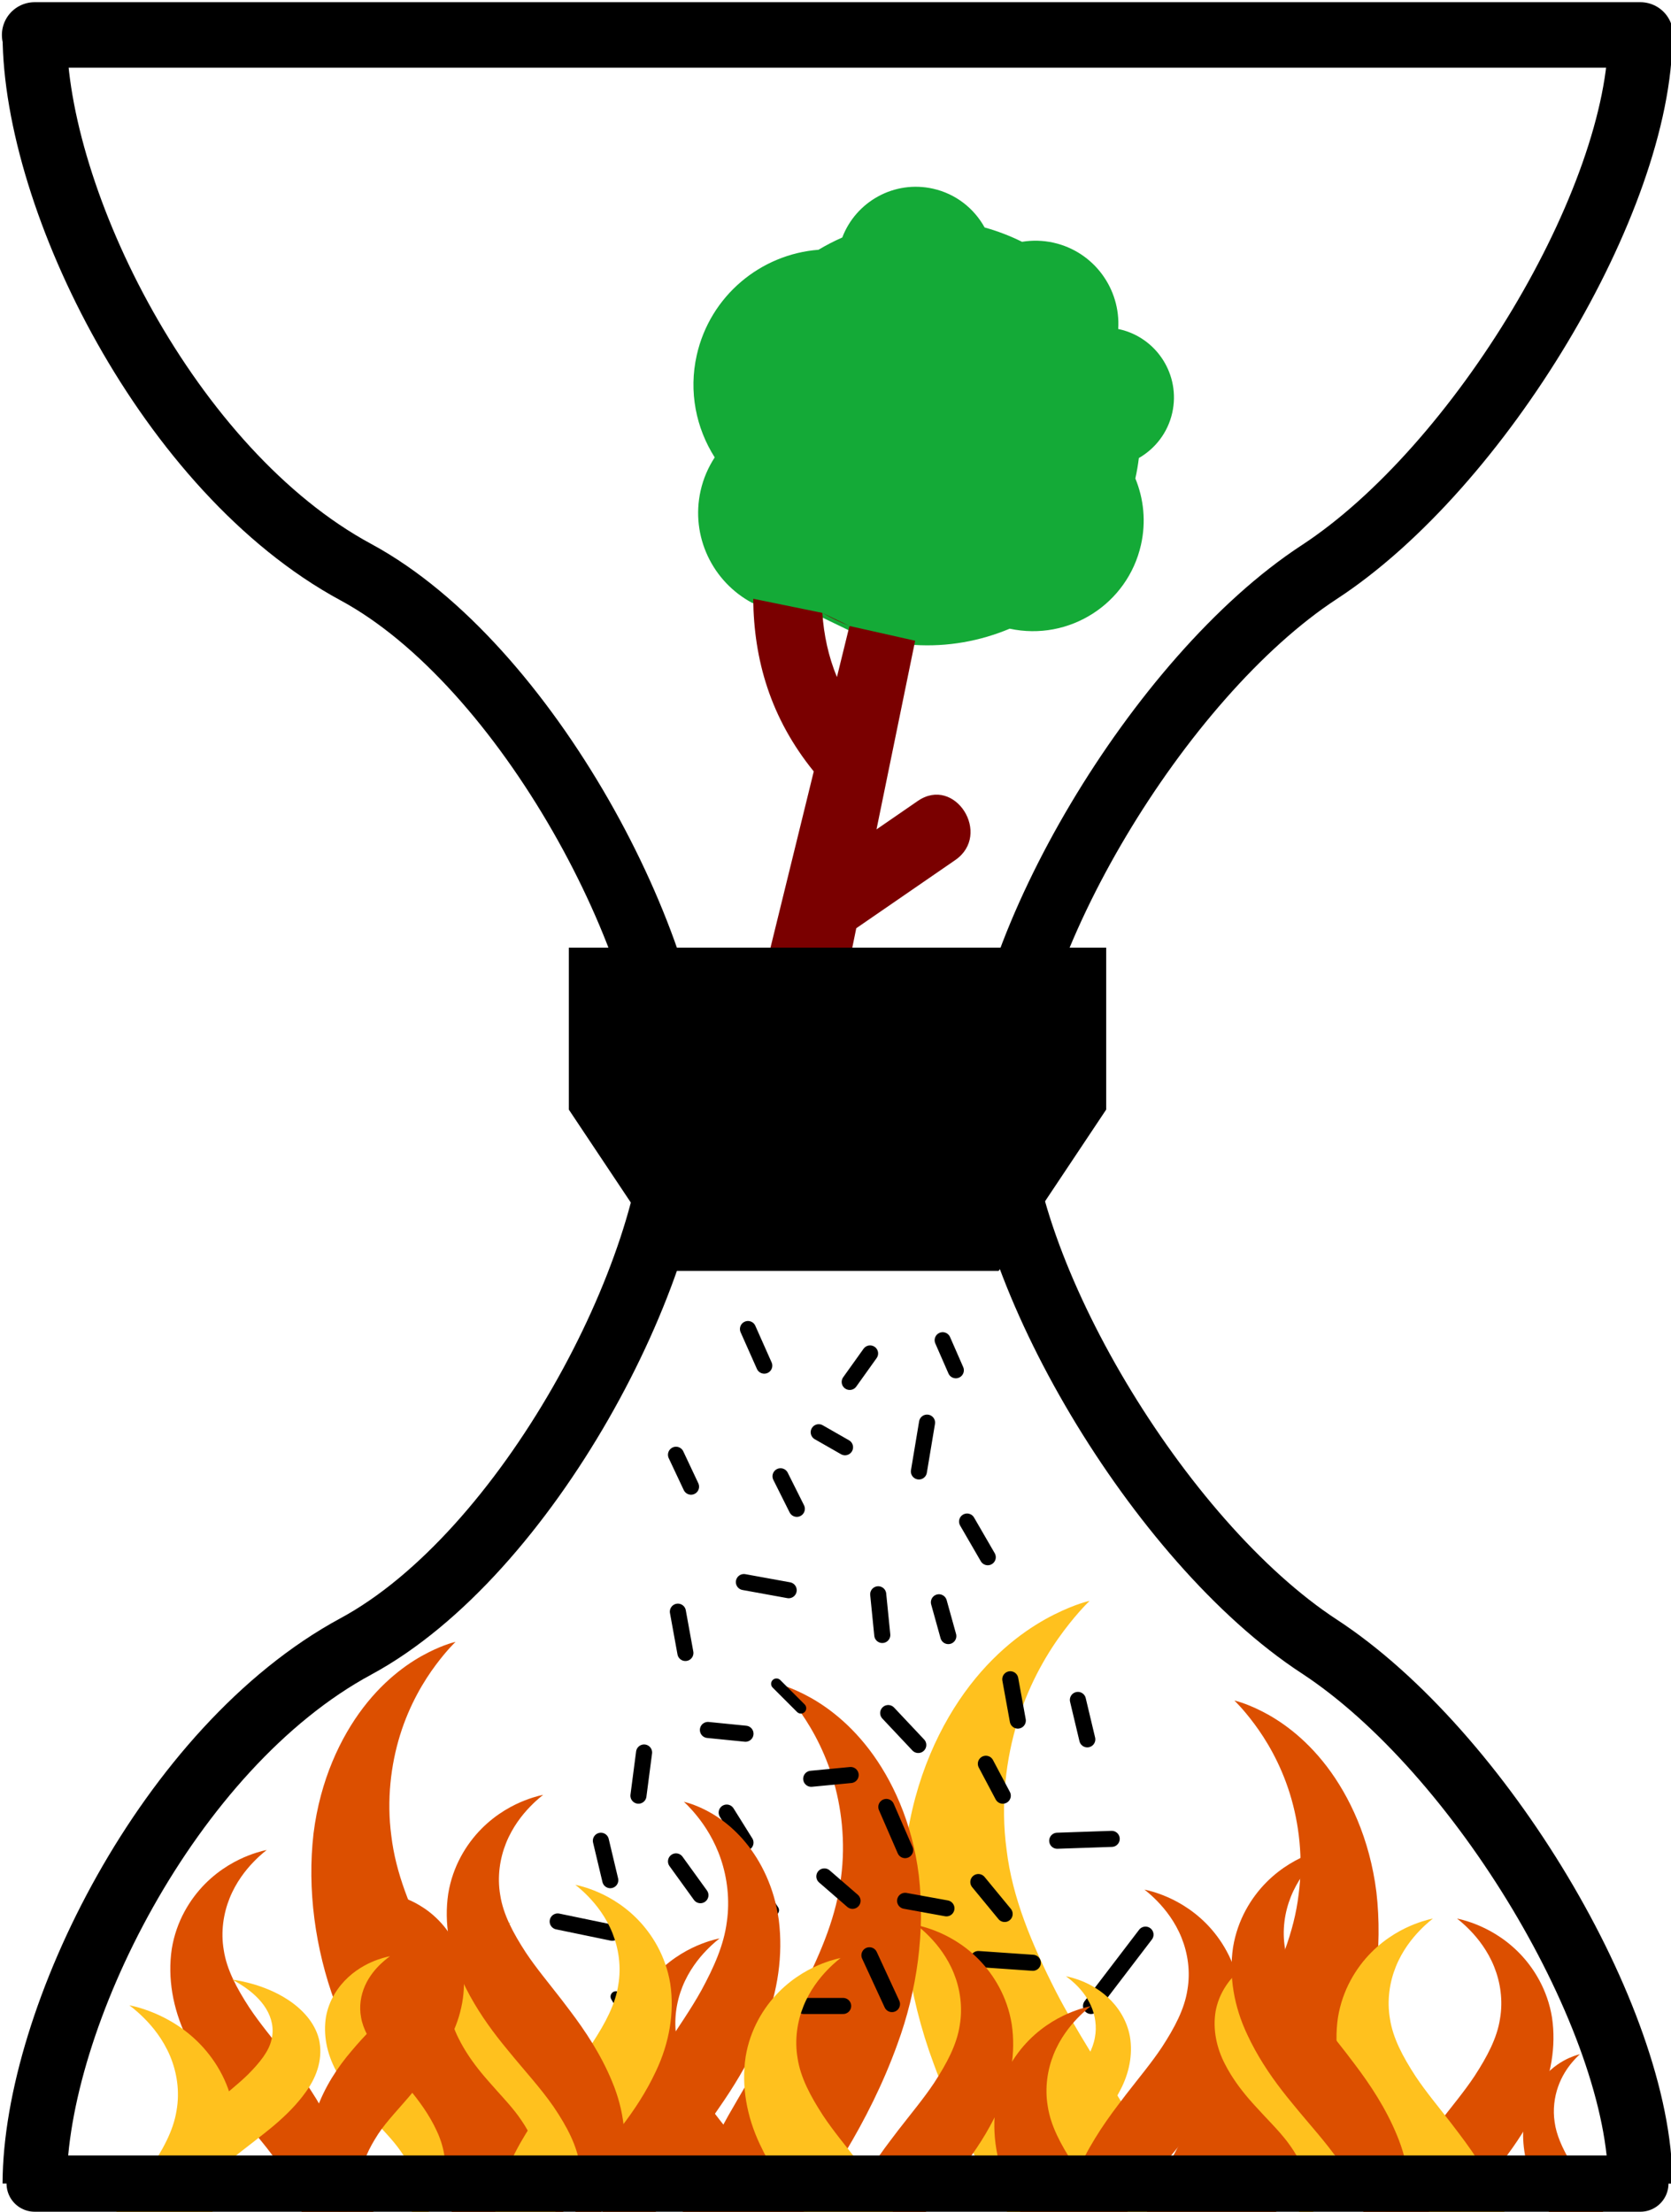 <?xml version="1.0" encoding="UTF-8" standalone="no"?>
<!-- Created with Inkscape (http://www.inkscape.org/) -->

<svg
   xmlns:dc="http://purl.org/dc/elements/1.1/"
   xmlns:cc="http://creativecommons.org/ns#"
   xmlns:rdf="http://www.w3.org/1999/02/22-rdf-syntax-ns#"
   xmlns:svg="http://www.w3.org/2000/svg"
   xmlns="http://www.w3.org/2000/svg"
   xmlns:sodipodi="http://sodipodi.sourceforge.net/DTD/sodipodi-0.dtd"
   xmlns:inkscape="http://www.inkscape.org/namespaces/inkscape"
   width="77.2"
   height="102.21"
   viewBox="0 0 165.002 218.457"
   version="1.1"
   id="svg8"
   sodipodi:docname="axedraxlogo_notext_onetree.svg"
   inkscape:version="0.92.5 (2060ec1f9f, 2020-04-08)">
  <defs
     id="defs2">
    <inkscape:path-effect
       effect="skeletal"
       id="path-effect5297"
       is_visible="true"
       pattern="m -17.575,-4.673 c 0,0 24.667,-16.108 46.943,-16.158 22.276,-0.05 47.565,15.947 47.565,15.947 0,0 -24.667,16.108 -46.943,16.158 -22.276,0.05 -47.565,-15.947 -47.565,-15.947 z"
       copytype="single_stretched"
       prop_scale="1"
       scale_y_rel="false"
       spacing="0"
       normal_offset="0"
       tang_offset="0"
       prop_units="false"
       vertical_pattern="false"
       fuse_tolerance="0" />
    <inkscape:path-effect
       effect="spiro"
       id="path-effect5289"
       is_visible="true" />
    <inkscape:path-effect
       effect="skeletal"
       id="path-effect5273"
       is_visible="true"
       pattern="m -17.575,-4.673 c 0,0 24.667,-16.108 46.943,-16.158 22.276,-0.05 47.565,15.947 47.565,15.947 0,0 -24.667,16.108 -46.943,16.158 -22.276,0.05 -47.565,-15.947 -47.565,-15.947 z"
       copytype="single_stretched"
       prop_scale="1"
       scale_y_rel="false"
       spacing="0"
       normal_offset="0"
       tang_offset="0"
       prop_units="false"
       vertical_pattern="false"
       fuse_tolerance="0" />
    <inkscape:path-effect
       effect="spiro"
       id="path-effect5265"
       is_visible="true" />
    <inkscape:path-effect
       effect="skeletal"
       id="path-effect5195"
       is_visible="true"
       pattern="m -17.575,3.51 c 0,0 30.511,-24.267 58.063,-24.342 27.552,-0.075 58.832,24.024 58.832,24.024 0,0 -30.511,24.267 -58.063,24.342 -27.552,0.075 -58.832,-24.024 -58.832,-24.024 z"
       copytype="single_stretched"
       prop_scale="1"
       scale_y_rel="false"
       spacing="0"
       normal_offset="0"
       tang_offset="0"
       prop_units="false"
       vertical_pattern="false"
       fuse_tolerance="0" />
    <inkscape:path-effect
       effect="spiro"
       id="path-effect5187"
       is_visible="true" />
    <inkscape:path-effect
       effect="skeletal"
       id="path-effect5108"
       is_visible="true"
       pattern="m -17.575,3.51 c 0,0 30.511,-24.267 58.063,-24.342 27.552,-0.075 58.832,24.024 58.832,24.024 0,0 -30.511,24.267 -58.063,24.342 -27.552,0.075 -58.832,-24.024 -58.832,-24.024 z"
       copytype="single_stretched"
       prop_scale="1"
       scale_y_rel="false"
       spacing="0"
       normal_offset="0"
       tang_offset="0"
       prop_units="false"
       vertical_pattern="false"
       fuse_tolerance="0" />
    <inkscape:path-effect
       effect="spiro"
       id="path-effect5100"
       is_visible="true" />
    <inkscape:path-effect
       effect="skeletal"
       id="path-effect5066"
       is_visible="true"
       pattern="m -17.575,-6.323 c 0,0 22.436,-14.464 42.697,-14.508 20.261,-0.045 43.262,14.319 43.262,14.319 0,0 -22.436,14.464 -42.697,14.508 -20.261,0.045 -43.262,-14.319 -43.262,-14.319 z"
       copytype="single_stretched"
       prop_scale="1"
       scale_y_rel="false"
       spacing="0"
       normal_offset="0"
       tang_offset="0"
       prop_units="false"
       vertical_pattern="false"
       fuse_tolerance="0" />
    <inkscape:path-effect
       effect="spiro"
       id="path-effect5058"
       is_visible="true" />
    <inkscape:path-effect
       effect="skeletal"
       id="path-effect4975"
       is_visible="true"
       pattern="m -17.575,-6.323 c 0,0 22.436,-14.464 42.697,-14.508 20.261,-0.045 43.262,14.319 43.262,14.319 0,0 -22.436,14.464 -42.697,14.508 -20.261,0.045 -43.262,-14.319 -43.262,-14.319 z"
       copytype="single_stretched"
       prop_scale="1"
       scale_y_rel="false"
       spacing="0"
       normal_offset="0"
       tang_offset="0"
       prop_units="false"
       vertical_pattern="false"
       fuse_tolerance="0" />
    <inkscape:path-effect
       effect="spiro"
       id="path-effect4967"
       is_visible="true" />
    <inkscape:path-effect
       effect="skeletal"
       id="path-effect4922"
       is_visible="true"
       pattern="m -17.575,-6.323 c 0,0 22.436,-14.464 42.697,-14.508 20.261,-0.045 43.262,14.319 43.262,14.319 0,0 -22.436,14.464 -42.697,14.508 -20.261,0.045 -43.262,-14.319 -43.262,-14.319 z"
       copytype="single_stretched"
       prop_scale="1"
       scale_y_rel="false"
       spacing="0"
       normal_offset="0"
       tang_offset="0"
       prop_units="false"
       vertical_pattern="false"
       fuse_tolerance="0" />
    <inkscape:path-effect
       effect="spiro"
       id="path-effect4914"
       is_visible="true" />
    <inkscape:path-effect
       effect="spiro"
       id="path-effect4914-7"
       is_visible="true" />
    <inkscape:path-effect
       effect="skeletal"
       id="path-effect4922-0"
       is_visible="true"
       pattern="m -17.575,-6.323 c 0,0 22.436,-14.464 42.697,-14.508 20.261,-0.045 43.262,14.319 43.262,14.319 0,0 -22.436,14.464 -42.697,14.508 -20.261,0.045 -43.262,-14.319 -43.262,-14.319 z"
       copytype="single_stretched"
       prop_scale="1"
       scale_y_rel="false"
       spacing="0"
       normal_offset="0"
       tang_offset="0"
       prop_units="false"
       vertical_pattern="false"
       fuse_tolerance="0" />
    <inkscape:path-effect
       effect="spiro"
       id="path-effect4967-6"
       is_visible="true" />
    <inkscape:path-effect
       effect="skeletal"
       id="path-effect4975-0"
       is_visible="true"
       pattern="m -17.575,-6.323 c 0,0 22.436,-14.464 42.697,-14.508 20.261,-0.045 43.262,14.319 43.262,14.319 0,0 -22.436,14.464 -42.697,14.508 -20.261,0.045 -43.262,-14.319 -43.262,-14.319 z"
       copytype="single_stretched"
       prop_scale="1"
       scale_y_rel="false"
       spacing="0"
       normal_offset="0"
       tang_offset="0"
       prop_units="false"
       vertical_pattern="false"
       fuse_tolerance="0" />
    <inkscape:path-effect
       effect="spiro"
       id="path-effect5058-9"
       is_visible="true" />
    <inkscape:path-effect
       effect="skeletal"
       id="path-effect5066-2"
       is_visible="true"
       pattern="m -17.575,-6.323 c 0,0 22.436,-14.464 42.697,-14.508 20.261,-0.045 43.262,14.319 43.262,14.319 0,0 -22.436,14.464 -42.697,14.508 -20.261,0.045 -43.262,-14.319 -43.262,-14.319 z"
       copytype="single_stretched"
       prop_scale="1"
       scale_y_rel="false"
       spacing="0"
       normal_offset="0"
       tang_offset="0"
       prop_units="false"
       vertical_pattern="false"
       fuse_tolerance="0" />
    <inkscape:path-effect
       effect="spiro"
       id="path-effect5100-3"
       is_visible="true" />
    <inkscape:path-effect
       effect="skeletal"
       id="path-effect5108-7"
       is_visible="true"
       pattern="m -17.575,3.51 c 0,0 30.511,-24.267 58.063,-24.342 27.552,-0.075 58.832,24.024 58.832,24.024 0,0 -30.511,24.267 -58.063,24.342 -27.552,0.075 -58.832,-24.024 -58.832,-24.024 z"
       copytype="single_stretched"
       prop_scale="1"
       scale_y_rel="false"
       spacing="0"
       normal_offset="0"
       tang_offset="0"
       prop_units="false"
       vertical_pattern="false"
       fuse_tolerance="0" />
    <inkscape:path-effect
       effect="spiro"
       id="path-effect5187-6"
       is_visible="true" />
    <inkscape:path-effect
       effect="skeletal"
       id="path-effect5195-1"
       is_visible="true"
       pattern="m -17.575,3.51 c 0,0 30.511,-24.267 58.063,-24.342 27.552,-0.075 58.832,24.024 58.832,24.024 0,0 -30.511,24.267 -58.063,24.342 -27.552,0.075 -58.832,-24.024 -58.832,-24.024 z"
       copytype="single_stretched"
       prop_scale="1"
       scale_y_rel="false"
       spacing="0"
       normal_offset="0"
       tang_offset="0"
       prop_units="false"
       vertical_pattern="false"
       fuse_tolerance="0" />
    <inkscape:path-effect
       effect="spiro"
       id="path-effect5265-4"
       is_visible="true" />
    <inkscape:path-effect
       effect="skeletal"
       id="path-effect5273-7"
       is_visible="true"
       pattern="m -17.575,-4.673 c 0,0 24.667,-16.108 46.943,-16.158 22.276,-0.05 47.565,15.947 47.565,15.947 0,0 -24.667,16.108 -46.943,16.158 -22.276,0.05 -47.565,-15.947 -47.565,-15.947 z"
       copytype="single_stretched"
       prop_scale="1"
       scale_y_rel="false"
       spacing="0"
       normal_offset="0"
       tang_offset="0"
       prop_units="false"
       vertical_pattern="false"
       fuse_tolerance="0" />
    <inkscape:path-effect
       effect="spiro"
       id="path-effect5265-45"
       is_visible="true" />
    <inkscape:path-effect
       effect="skeletal"
       id="path-effect5273-0"
       is_visible="true"
       pattern="m -17.575,-4.673 c 0,0 24.667,-16.108 46.943,-16.158 22.276,-0.05 47.565,15.947 47.565,15.947 0,0 -24.667,16.108 -46.943,16.158 -22.276,0.05 -47.565,-15.947 -47.565,-15.947 z"
       copytype="single_stretched"
       prop_scale="1"
       scale_y_rel="false"
       spacing="0"
       normal_offset="0"
       tang_offset="0"
       prop_units="false"
       vertical_pattern="false"
       fuse_tolerance="0" />
    <inkscape:path-effect
       effect="spiro"
       id="path-effect5265-6"
       is_visible="true" />
    <inkscape:path-effect
       effect="skeletal"
       id="path-effect5273-1"
       is_visible="true"
       pattern="m -17.575,-4.673 c 0,0 24.667,-16.108 46.943,-16.158 22.276,-0.05 47.565,15.947 47.565,15.947 0,0 -24.667,16.108 -46.943,16.158 -22.276,0.05 -47.565,-15.947 -47.565,-15.947 z"
       copytype="single_stretched"
       prop_scale="1"
       scale_y_rel="false"
       spacing="0"
       normal_offset="0"
       tang_offset="0"
       prop_units="false"
       vertical_pattern="false"
       fuse_tolerance="0" />
    <inkscape:path-effect
       effect="spiro"
       id="path-effect5265-63"
       is_visible="true" />
    <inkscape:path-effect
       effect="skeletal"
       id="path-effect5273-2"
       is_visible="true"
       pattern="m -17.575,-4.673 c 0,0 24.667,-16.108 46.943,-16.158 22.276,-0.05 47.565,15.947 47.565,15.947 0,0 -24.667,16.108 -46.943,16.158 -22.276,0.05 -47.565,-15.947 -47.565,-15.947 z"
       copytype="single_stretched"
       prop_scale="1"
       scale_y_rel="false"
       spacing="0"
       normal_offset="0"
       tang_offset="0"
       prop_units="false"
       vertical_pattern="false"
       fuse_tolerance="0" />
    <inkscape:path-effect
       effect="spiro"
       id="path-effect5265-1"
       is_visible="true" />
    <inkscape:path-effect
       effect="skeletal"
       id="path-effect5273-5"
       is_visible="true"
       pattern="m -17.575,-4.673 c 0,0 24.667,-16.108 46.943,-16.158 22.276,-0.05 47.565,15.947 47.565,15.947 0,0 -24.667,16.108 -46.943,16.158 -22.276,0.05 -47.565,-15.947 -47.565,-15.947 z"
       copytype="single_stretched"
       prop_scale="1"
       scale_y_rel="false"
       spacing="0"
       normal_offset="0"
       tang_offset="0"
       prop_units="false"
       vertical_pattern="false"
       fuse_tolerance="0" />
    <inkscape:path-effect
       effect="spiro"
       id="path-effect5265-47"
       is_visible="true" />
    <inkscape:path-effect
       effect="skeletal"
       id="path-effect5273-6"
       is_visible="true"
       pattern="m -17.575,-4.673 c 0,0 24.667,-16.108 46.943,-16.158 22.276,-0.05 47.565,15.947 47.565,15.947 0,0 -24.667,16.108 -46.943,16.158 -22.276,0.05 -47.565,-15.947 -47.565,-15.947 z"
       copytype="single_stretched"
       prop_scale="1"
       scale_y_rel="false"
       spacing="0"
       normal_offset="0"
       tang_offset="0"
       prop_units="false"
       vertical_pattern="false"
       fuse_tolerance="0" />
    <inkscape:path-effect
       effect="spiro"
       id="path-effect5265-9"
       is_visible="true" />
    <inkscape:path-effect
       effect="skeletal"
       id="path-effect5273-3"
       is_visible="true"
       pattern="m -17.575,-4.673 c 0,0 24.667,-16.108 46.943,-16.158 22.276,-0.05 47.565,15.947 47.565,15.947 0,0 -24.667,16.108 -46.943,16.158 -22.276,0.05 -47.565,-15.947 -47.565,-15.947 z"
       copytype="single_stretched"
       prop_scale="1"
       scale_y_rel="false"
       spacing="0"
       normal_offset="0"
       tang_offset="0"
       prop_units="false"
       vertical_pattern="false"
       fuse_tolerance="0" />
    <inkscape:path-effect
       effect="spiro"
       id="path-effect5265-452"
       is_visible="true" />
    <inkscape:path-effect
       effect="skeletal"
       id="path-effect5273-54"
       is_visible="true"
       pattern="m -17.575,-4.673 c 0,0 24.667,-16.108 46.943,-16.158 22.276,-0.05 47.565,15.947 47.565,15.947 0,0 -24.667,16.108 -46.943,16.158 -22.276,0.05 -47.565,-15.947 -47.565,-15.947 z"
       copytype="single_stretched"
       prop_scale="1"
       scale_y_rel="false"
       spacing="0"
       normal_offset="0"
       tang_offset="0"
       prop_units="false"
       vertical_pattern="false"
       fuse_tolerance="0" />
    <inkscape:path-effect
       effect="spiro"
       id="path-effect5265-43"
       is_visible="true" />
    <inkscape:path-effect
       effect="skeletal"
       id="path-effect5273-07"
       is_visible="true"
       pattern="m -17.575,-4.673 c 0,0 24.667,-16.108 46.943,-16.158 22.276,-0.05 47.565,15.947 47.565,15.947 0,0 -24.667,16.108 -46.943,16.158 -22.276,0.05 -47.565,-15.947 -47.565,-15.947 z"
       copytype="single_stretched"
       prop_scale="1"
       scale_y_rel="false"
       spacing="0"
       normal_offset="0"
       tang_offset="0"
       prop_units="false"
       vertical_pattern="false"
       fuse_tolerance="0" />
    <inkscape:path-effect
       effect="spiro"
       id="path-effect5265-8"
       is_visible="true" />
    <inkscape:path-effect
       effect="skeletal"
       id="path-effect5273-8"
       is_visible="true"
       pattern="m -17.575,-4.673 c 0,0 24.667,-16.108 46.943,-16.158 22.276,-0.05 47.565,15.947 47.565,15.947 0,0 -24.667,16.108 -46.943,16.158 -22.276,0.05 -47.565,-15.947 -47.565,-15.947 z"
       copytype="single_stretched"
       prop_scale="1"
       scale_y_rel="false"
       spacing="0"
       normal_offset="0"
       tang_offset="0"
       prop_units="false"
       vertical_pattern="false"
       fuse_tolerance="0" />
    <inkscape:path-effect
       effect="spiro"
       id="path-effect5265-3"
       is_visible="true" />
    <inkscape:path-effect
       effect="skeletal"
       id="path-effect5273-14"
       is_visible="true"
       pattern="m -17.575,-4.673 c 0,0 24.667,-16.108 46.943,-16.158 22.276,-0.05 47.565,15.947 47.565,15.947 0,0 -24.667,16.108 -46.943,16.158 -22.276,0.05 -47.565,-15.947 -47.565,-15.947 z"
       copytype="single_stretched"
       prop_scale="1"
       scale_y_rel="false"
       spacing="0"
       normal_offset="0"
       tang_offset="0"
       prop_units="false"
       vertical_pattern="false"
       fuse_tolerance="0" />
    <inkscape:path-effect
       effect="spiro"
       id="path-effect5265-2"
       is_visible="true" />
    <inkscape:path-effect
       effect="skeletal"
       id="path-effect5273-06"
       is_visible="true"
       pattern="m -17.575,-4.673 c 0,0 24.667,-16.108 46.943,-16.158 22.276,-0.05 47.565,15.947 47.565,15.947 0,0 -24.667,16.108 -46.943,16.158 -22.276,0.05 -47.565,-15.947 -47.565,-15.947 z"
       copytype="single_stretched"
       prop_scale="1"
       scale_y_rel="false"
       spacing="0"
       normal_offset="0"
       tang_offset="0"
       prop_units="false"
       vertical_pattern="false"
       fuse_tolerance="0" />
    <inkscape:path-effect
       effect="spiro"
       id="path-effect5265-26"
       is_visible="true" />
    <inkscape:path-effect
       effect="skeletal"
       id="path-effect5273-64"
       is_visible="true"
       pattern="m -17.575,-4.673 c 0,0 24.667,-16.108 46.943,-16.158 22.276,-0.05 47.565,15.947 47.565,15.947 0,0 -24.667,16.108 -46.943,16.158 -22.276,0.05 -47.565,-15.947 -47.565,-15.947 z"
       copytype="single_stretched"
       prop_scale="1"
       scale_y_rel="false"
       spacing="0"
       normal_offset="0"
       tang_offset="0"
       prop_units="false"
       vertical_pattern="false"
       fuse_tolerance="0" />
    <inkscape:path-effect
       effect="spiro"
       id="path-effect5265-0"
       is_visible="true" />
    <inkscape:path-effect
       effect="skeletal"
       id="path-effect5273-4"
       is_visible="true"
       pattern="m -17.575,-4.673 c 0,0 24.667,-16.108 46.943,-16.158 22.276,-0.05 47.565,15.947 47.565,15.947 0,0 -24.667,16.108 -46.943,16.158 -22.276,0.05 -47.565,-15.947 -47.565,-15.947 z"
       copytype="single_stretched"
       prop_scale="1"
       scale_y_rel="false"
       spacing="0"
       normal_offset="0"
       tang_offset="0"
       prop_units="false"
       vertical_pattern="false"
       fuse_tolerance="0" />
    <inkscape:path-effect
       effect="spiro"
       id="path-effect5265-17"
       is_visible="true" />
    <inkscape:path-effect
       effect="skeletal"
       id="path-effect5273-27"
       is_visible="true"
       pattern="m -17.575,-4.673 c 0,0 24.667,-16.108 46.943,-16.158 22.276,-0.05 47.565,15.947 47.565,15.947 0,0 -24.667,16.108 -46.943,16.158 -22.276,0.05 -47.565,-15.947 -47.565,-15.947 z"
       copytype="single_stretched"
       prop_scale="1"
       scale_y_rel="false"
       spacing="0"
       normal_offset="0"
       tang_offset="0"
       prop_units="false"
       vertical_pattern="false"
       fuse_tolerance="0" />
    <inkscape:path-effect
       effect="spiro"
       id="path-effect5265-261"
       is_visible="true" />
    <inkscape:path-effect
       effect="skeletal"
       id="path-effect5273-061"
       is_visible="true"
       pattern="m -17.575,-4.673 c 0,0 24.667,-16.108 46.943,-16.158 22.276,-0.05 47.565,15.947 47.565,15.947 0,0 -24.667,16.108 -46.943,16.158 -22.276,0.05 -47.565,-15.947 -47.565,-15.947 z"
       copytype="single_stretched"
       prop_scale="1"
       scale_y_rel="false"
       spacing="0"
       normal_offset="0"
       tang_offset="0"
       prop_units="false"
       vertical_pattern="false"
       fuse_tolerance="0" />
    <inkscape:path-effect
       effect="spiro"
       id="path-effect5265-94"
       is_visible="true" />
    <inkscape:path-effect
       effect="skeletal"
       id="path-effect5273-9"
       is_visible="true"
       pattern="m -17.575,-4.673 c 0,0 24.667,-16.108 46.943,-16.158 22.276,-0.05 47.565,15.947 47.565,15.947 0,0 -24.667,16.108 -46.943,16.158 -22.276,0.05 -47.565,-15.947 -47.565,-15.947 z"
       copytype="single_stretched"
       prop_scale="1"
       scale_y_rel="false"
       spacing="0"
       normal_offset="0"
       tang_offset="0"
       prop_units="false"
       vertical_pattern="false"
       fuse_tolerance="0" />
    <inkscape:path-effect
       effect="spiro"
       id="path-effect5265-15"
       is_visible="true" />
    <inkscape:path-effect
       effect="skeletal"
       id="path-effect5273-97"
       is_visible="true"
       pattern="m -17.575,-4.673 c 0,0 24.667,-16.108 46.943,-16.158 22.276,-0.05 47.565,15.947 47.565,15.947 0,0 -24.667,16.108 -46.943,16.158 -22.276,0.05 -47.565,-15.947 -47.565,-15.947 z"
       copytype="single_stretched"
       prop_scale="1"
       scale_y_rel="false"
       spacing="0"
       normal_offset="0"
       tang_offset="0"
       prop_units="false"
       vertical_pattern="false"
       fuse_tolerance="0" />
    <inkscape:path-effect
       effect="spiro"
       id="path-effect5265-67"
       is_visible="true" />
    <inkscape:path-effect
       effect="skeletal"
       id="path-effect5273-36"
       is_visible="true"
       pattern="m -17.575,-4.673 c 0,0 24.667,-16.108 46.943,-16.158 22.276,-0.05 47.565,15.947 47.565,15.947 0,0 -24.667,16.108 -46.943,16.158 -22.276,0.05 -47.565,-15.947 -47.565,-15.947 z"
       copytype="single_stretched"
       prop_scale="1"
       scale_y_rel="false"
       spacing="0"
       normal_offset="0"
       tang_offset="0"
       prop_units="false"
       vertical_pattern="false"
       fuse_tolerance="0" />
    <inkscape:path-effect
       effect="spiro"
       id="path-effect5265-639"
       is_visible="true" />
    <inkscape:path-effect
       effect="skeletal"
       id="path-effect5273-48"
       is_visible="true"
       pattern="m -17.575,-4.673 c 0,0 24.667,-16.108 46.943,-16.158 22.276,-0.05 47.565,15.947 47.565,15.947 0,0 -24.667,16.108 -46.943,16.158 -22.276,0.05 -47.565,-15.947 -47.565,-15.947 z"
       copytype="single_stretched"
       prop_scale="1"
       scale_y_rel="false"
       spacing="0"
       normal_offset="0"
       tang_offset="0"
       prop_units="false"
       vertical_pattern="false"
       fuse_tolerance="0" />
    <inkscape:path-effect
       effect="spiro"
       id="path-effect5265-29"
       is_visible="true" />
    <inkscape:path-effect
       effect="skeletal"
       id="path-effect5273-39"
       is_visible="true"
       pattern="m -17.575,-4.673 c 0,0 24.667,-16.108 46.943,-16.158 22.276,-0.05 47.565,15.947 47.565,15.947 0,0 -24.667,16.108 -46.943,16.158 -22.276,0.05 -47.565,-15.947 -47.565,-15.947 z"
       copytype="single_stretched"
       prop_scale="1"
       scale_y_rel="false"
       spacing="0"
       normal_offset="0"
       tang_offset="0"
       prop_units="false"
       vertical_pattern="false"
       fuse_tolerance="0" />
    <inkscape:path-effect
       effect="spiro"
       id="path-effect5265-85"
       is_visible="true" />
    <inkscape:path-effect
       effect="skeletal"
       id="path-effect5273-09"
       is_visible="true"
       pattern="m -17.575,-4.673 c 0,0 24.667,-16.108 46.943,-16.158 22.276,-0.05 47.565,15.947 47.565,15.947 0,0 -24.667,16.108 -46.943,16.158 -22.276,0.05 -47.565,-15.947 -47.565,-15.947 z"
       copytype="single_stretched"
       prop_scale="1"
       scale_y_rel="false"
       spacing="0"
       normal_offset="0"
       tang_offset="0"
       prop_units="false"
       vertical_pattern="false"
       fuse_tolerance="0" />
    <inkscape:path-effect
       effect="spiro"
       id="path-effect5265-38"
       is_visible="true" />
    <inkscape:path-effect
       effect="skeletal"
       id="path-effect5273-56"
       is_visible="true"
       pattern="m -17.575,-4.673 c 0,0 24.667,-16.108 46.943,-16.158 22.276,-0.05 47.565,15.947 47.565,15.947 0,0 -24.667,16.108 -46.943,16.158 -22.276,0.05 -47.565,-15.947 -47.565,-15.947 z"
       copytype="single_stretched"
       prop_scale="1"
       scale_y_rel="false"
       spacing="0"
       normal_offset="0"
       tang_offset="0"
       prop_units="false"
       vertical_pattern="false"
       fuse_tolerance="0" />
    <clipPath
       clipPathUnits="userSpaceOnUse"
       id="clipPath6152">
      <path
         style="fill:none;stroke:#000000;stroke-width:1px;stroke-linecap:butt;stroke-linejoin:miter;stroke-opacity:1"
         d="m 309.882,209.544 -31.395,0.009 -13.685,-3.178 -32.889,0.648 -26.614,11.209 L 133.079,39.615 194.919,-0.527 333.789,-12.461 437.942,64.568 449.876,156.786 407.564,224.052 Z"
         id="path6154"
         inkscape:connector-curvature="0" />
    </clipPath>
    <clipPath
       clipPathUnits="userSpaceOnUse"
       id="clipPath6158">
      <path
         style="fill:none;stroke:#000000;stroke-width:1px;stroke-linecap:butt;stroke-linejoin:miter;stroke-opacity:1"
         d="m 309.882,209.544 -31.395,0.009 -13.685,-3.178 -32.889,0.648 -43.667,19.194 33.633,222.409 34.718,160.568 107.407,29.293 1.085,-78.114 34.717,-253.872 -6.51,-90.049 z"
         id="path6160"
         inkscape:connector-curvature="0" />
    </clipPath>
    <clipPath
       clipPathUnits="userSpaceOnUse"
       id="clipPath6152-3">
      <path
         style="fill:none;stroke:#000000;stroke-width:1px;stroke-linecap:butt;stroke-linejoin:miter;stroke-opacity:1"
         d="m 309.882,209.544 -31.395,0.009 -13.685,-3.178 -32.889,0.648 -26.614,11.209 L 133.079,39.615 194.919,-0.527 333.789,-12.461 437.942,64.568 449.876,156.786 407.564,224.052 Z"
         id="path6154-1"
         inkscape:connector-curvature="0" />
    </clipPath>
    <clipPath
       clipPathUnits="userSpaceOnUse"
       id="clipPath6158-8">
      <path
         style="fill:none;stroke:#000000;stroke-width:1px;stroke-linecap:butt;stroke-linejoin:miter;stroke-opacity:1"
         d="m 309.882,209.544 -31.395,0.009 -13.685,-3.178 -32.889,0.648 -43.667,19.194 33.633,222.409 34.718,160.568 107.407,29.293 1.085,-78.114 34.717,-253.872 -6.51,-90.049 z"
         id="path6160-9"
         inkscape:connector-curvature="0" />
    </clipPath>
    <clipPath
       clipPathUnits="userSpaceOnUse"
       id="clipPath6487">
      <path
         style="fill:none;stroke:#000000;stroke-width:0.265px;stroke-linecap:butt;stroke-linejoin:miter;stroke-opacity:1"
         d="M 151.051,149.968 45.952,104.446 96.13,13.224 l 47.473,13.859 17.787,58.899 8.205,64.464 z"
         id="path6489"
         inkscape:connector-curvature="0" />
    </clipPath>
    <clipPath
       clipPathUnits="userSpaceOnUse"
       id="clipPath6851">
      <path
         style="fill:none;stroke:#000000;stroke-width:0.265px;stroke-linecap:butt;stroke-linejoin:miter;stroke-opacity:1"
         d="M 33.073,265.086 H 231.51 l 22.001,9.941 -7.121,-72.161 7.596,-225.502 L 18.99,-21.21 6.172,279.3 Z"
         id="path6853"
         inkscape:connector-curvature="0" />
    </clipPath>
    <clipPath
       clipPathUnits="userSpaceOnUse"
       id="clipPath7590">
      <path
         style="fill:none;stroke:#000000;stroke-width:0.265px;stroke-linecap:butt;stroke-linejoin:miter;stroke-opacity:1"
         d="M -0.224,291.266 165.028,291.49 171.979,65.697 -6.951,66.37 Z"
         id="path7592"
         inkscape:connector-curvature="0" />
    </clipPath>
    <clipPath
       clipPathUnits="userSpaceOnUse"
       id="clipPath2197">
      <path
         style="fill:none;stroke:#000000;stroke-width:2.675px;stroke-linecap:butt;stroke-linejoin:miter;stroke-opacity:1"
         d="M 125.764,14.399 56.437,85.827 68.342,141.148 H 177.584 L 246.91,85.827 174.783,-5.208 Z"
         id="path2199"
         inkscape:connector-curvature="0" />
    </clipPath>
  </defs>
  <sodipodi:namedview
     id="base"
     pagecolor="#ffffff"
     bordercolor="#666666"
     borderopacity="1.0"
     inkscape:pageopacity="0.0"
     inkscape:pageshadow="2"
     inkscape:zoom="12.41"
     inkscape:cx="67.984663"
     inkscape:cy="97.145622"
     inkscape:document-units="px"
     inkscape:current-layer="layer5"
     showgrid="false"
     units="px"
     showguides="true"
     inkscape:guide-bbox="true"
     inkscape:window-width="1366"
     inkscape:window-height="704"
     inkscape:window-x="0"
     inkscape:window-y="27"
     inkscape:window-maximized="1"
     inkscape:snap-global="false"
     viewbox-x="-0.3">
    <inkscape:grid
       type="xygrid"
       id="grid3726" />
    <sodipodi:guide
       position="184.638,136.79"
       orientation="0,1"
       id="guide7758"
       inkscape:locked="false"
       inkscape:label=""
       inkscape:color="rgb(0,0,255)" />
    <sodipodi:guide
       position="136.79,243.243"
       orientation="1,0"
       id="guide7760"
       inkscape:locked="false"
       inkscape:label=""
       inkscape:color="rgb(0,0,255)" />
  </sodipodi:namedview>
  <g
     inkscape:label="Layer 1"
     inkscape:groupmode="layer"
     id="layer1"
     transform="translate(0,-78.543)"
     style="display:inline" />
  <g
     inkscape:groupmode="layer"
     id="layer2"
     inkscape:label="shoot"
     style="display:inline"
     transform="translate(0,-46.126)" />
  <g
     inkscape:groupmode="layer"
     id="layer3"
     inkscape:label="flames"
     transform="translate(0,-46.126)">
    <rect
       style="opacity:0;fill:#000000;stroke-width:1.057;stroke-linecap:round;stroke-miterlimit:4;stroke-dasharray:none"
       id="rect4760"
       width="70.25"
       height="70.25"
       x="7.326"
       y="36.466" />
    <rect
       style="opacity:0;fill:#000000;stroke-width:1.057;stroke-linecap:round;stroke-miterlimit:4;stroke-dasharray:none"
       id="rect4762"
       width="52.037"
       height="64.396"
       x="25.539"
       y="42.32" />
  </g>
  <g
     inkscape:groupmode="layer"
     id="layer4"
     inkscape:label="flames 1"
     transform="translate(0,-46.126)" />
  <g
     inkscape:groupmode="layer"
     id="layer6"
     inkscape:label="text bg"
     transform="translate(0,-72.584)" />
  <g
     inkscape:groupmode="layer"
     id="layer5"
     inkscape:label="text"
     transform="translate(0,-72.584)">
    <g
       id="g7586"
       clip-path="url(#clipPath7590)"
       transform="translate(0.12,-0.182)">
      <g
         style="display:inline;stroke-width:7.938;stroke-miterlimit:4;stroke-dasharray:none"
         transform="matrix(0.799,0,0,0.799,-12.551,50.72)"
         id="g3813">
        <g
           style="stroke-width:7.938;stroke-miterlimit:4;stroke-dasharray:none"
           id="g3832">
          <path
             sodipodi:nodetypes="csc"
             inkscape:connector-curvature="0"
             id="path3762"
             d="m 19.844,297.503 c 0.05,-20.347 16.522,-53.881 39.688,-66.397 21.106,-11.404 39.688,-46.554 39.688,-66.397"
             style="fill:none;stroke:#000000;stroke-width:7.938;stroke-linecap:butt;stroke-linejoin:miter;stroke-miterlimit:4;stroke-dasharray:none;stroke-opacity:1" />
          <path
             sodipodi:nodetypes="csc"
             inkscape:connector-curvature="0"
             id="path3762-6"
             d="m 19.844,31.914 c 0.05,20.347 16.522,53.881 39.688,66.397 21.106,11.404 39.688,46.554 39.688,66.397"
             style="fill:none;stroke:#000000;stroke-width:7.938;stroke-linecap:butt;stroke-linejoin:miter;stroke-miterlimit:4;stroke-dasharray:none;stroke-opacity:1" />
        </g>
      </g>
      <g
         style="display:inline;stroke-width:7.938;stroke-miterlimit:4;stroke-dasharray:none"
         transform="matrix(0.799,0,0,0.799,-17.836,50.72)"
         id="g3817">
        <g
           style="stroke-width:7.938;stroke-miterlimit:4;stroke-dasharray:none"
           id="g3836">
          <path
             sodipodi:nodetypes="czc"
             inkscape:connector-curvature="0"
             id="path3764"
             d="m 145.521,164.708 c 0,19.844 19.844,53.42 39.688,66.397 19.844,12.978 39.688,46.051 39.688,66.397"
             style="fill:none;stroke:#000000;stroke-width:7.938;stroke-linecap:butt;stroke-linejoin:miter;stroke-miterlimit:4;stroke-dasharray:none;stroke-opacity:1" />
          <path
             sodipodi:nodetypes="czc"
             inkscape:connector-curvature="0"
             id="path3764-7"
             d="m 145.521,164.708 c 0,-19.844 19.844,-53.42 39.688,-66.397 19.844,-12.978 39.688,-46.051 39.688,-66.397"
             style="fill:none;stroke:#000000;stroke-width:7.938;stroke-linecap:butt;stroke-linejoin:miter;stroke-miterlimit:4;stroke-dasharray:none;stroke-opacity:1" />
        </g>
      </g>
      <g
         transform="matrix(0.799,0,0,0.799,-26.622,68.352)"
         id="g6200"
         style="display:inline"
         clip-path="url(#clipPath2197)">
        <g
           transform="rotate(12.681,152.028,192.768)"
           id="g6240">
          <g
             clip-path="url(#clipPath6152)"
             transform="matrix(0.265,0,0,0.265,40.571,33.626)"
             id="g6079"
             style="fill:#14aa37;fill-opacity:1">
            <g
               id="g6022"
               style="fill:#14aa37;fill-opacity:1">
              <g
                 id="g6020"
                 style="fill:#14aa37;fill-opacity:1">
                <path
                   inkscape:connector-curvature="0"
                   d="m 370.882,44.88 c -0.176,0 -0.348,0.024 -0.526,0.028 -2.93,-18.507 -18.907,-32.668 -38.234,-32.668 -5.116,0 -9.987,1.016 -14.459,2.815 -5.974,-1.449 -12.146,-2.379 -18.486,-2.689 C 292.448,4.798 282.668,0 271.746,0 253.243,0 237.98,13.696 235.438,31.498 c -3.362,2.472 -6.548,5.157 -9.567,8.021 -25.827,7.956 -44.599,32.004 -44.599,60.441 0,17.482 7.173,33.228 18.642,44.672 -1.914,5.157 -3.007,10.706 -3.007,16.528 0,21.922 14.839,40.335 35.006,45.863 6.479,27.605 20.021,52.489 45.223,72.379 L 274.59,410.86 c -5.394,-6.268 -13.439,-9.303 -21.318,-4.688 -6.985,4.093 -11.245,15.223 -5.855,22.33 8.719,11.501 17.442,23.003 26.161,34.505 l -2.514,121.787 h 46.239 l -4.773,-238.39 c 12.681,-13.713 25.361,-27.426 38.042,-41.139 14.264,-15.427 -8.76,-38.564 -23.081,-23.081 -5.291,5.72 -10.583,11.444 -15.871,17.165 l -1.738,-89.805 c 15.41,-2.448 29.601,-8.49 41.788,-17.165 28.29,-0.277 51.143,-23.272 51.143,-51.628 0,-11.021 -3.477,-21.208 -9.355,-29.597 -0.013,-3.26 -0.176,-6.479 -0.494,-9.657 6.476,-5.965 10.56,-14.488 10.56,-23.986 C 403.522,59.494 388.908,44.88 370.882,44.88 Z m -92.869,189.21 c -6.022,-8.564 -10.281,-17.883 -13.211,-27.715 4.435,1.371 9.009,2.432 13.685,3.178 z"
                   id="path6018"
                   style="fill:#14aa37;fill-opacity:1" />
              </g>
            </g>
            <g
               id="g6024"
               style="fill:#14aa37;fill-opacity:1" />
            <g
               id="g6026"
               style="fill:#14aa37;fill-opacity:1" />
            <g
               id="g6028"
               style="fill:#14aa37;fill-opacity:1" />
            <g
               id="g6030"
               style="fill:#14aa37;fill-opacity:1" />
            <g
               id="g6032"
               style="fill:#14aa37;fill-opacity:1" />
            <g
               id="g6034"
               style="fill:#14aa37;fill-opacity:1" />
            <g
               id="g6036"
               style="fill:#14aa37;fill-opacity:1" />
            <g
               id="g6038"
               style="fill:#14aa37;fill-opacity:1" />
            <g
               id="g6040"
               style="fill:#14aa37;fill-opacity:1" />
            <g
               id="g6042"
               style="fill:#14aa37;fill-opacity:1" />
            <g
               id="g6044"
               style="fill:#14aa37;fill-opacity:1" />
            <g
               id="g6046"
               style="fill:#14aa37;fill-opacity:1" />
            <g
               id="g6048"
               style="fill:#14aa37;fill-opacity:1" />
            <g
               id="g6050"
               style="fill:#14aa37;fill-opacity:1" />
            <g
               id="g6052"
               style="fill:#14aa37;fill-opacity:1" />
          </g>
          <g
             clip-path="url(#clipPath6158)"
             transform="matrix(0.265,0,0,0.265,40.571,33.096)"
             id="g6079-5"
             style="display:inline;fill:#7a0000;fill-opacity:1">
            <g
               style="fill:#7a0000;fill-opacity:1"
               id="g6022-9">
              <g
                 style="fill:#7a0000;fill-opacity:1"
                 id="g6020-6">
                <path
                   style="fill:#7a0000;fill-opacity:1"
                   inkscape:connector-curvature="0"
                   d="m 370.882,44.88 c -0.176,0 -0.348,0.024 -0.526,0.028 -2.93,-18.507 -18.907,-32.668 -38.234,-32.668 -5.116,0 -9.987,1.016 -14.459,2.815 -5.974,-1.449 -12.146,-2.379 -18.486,-2.689 C 292.448,4.798 282.668,0 271.746,0 253.243,0 237.98,13.696 235.438,31.498 c -3.362,2.472 -6.548,5.157 -9.567,8.021 -25.827,7.956 -44.599,32.004 -44.599,60.441 0,17.482 7.173,33.228 18.642,44.672 -1.914,5.157 -3.007,10.706 -3.007,16.528 0,21.922 14.839,40.335 35.006,45.863 6.479,27.605 20.021,52.489 45.223,72.379 L 274.59,410.86 c -5.394,-6.268 -13.439,-9.303 -21.318,-4.688 -6.985,4.093 -11.245,15.223 -5.855,22.33 8.719,11.501 17.442,23.003 26.161,34.505 l -2.514,121.787 h 46.239 l -4.773,-238.39 c 12.681,-13.713 25.361,-27.426 38.042,-41.139 14.264,-15.427 -8.76,-38.564 -23.081,-23.081 -5.291,5.72 -10.583,11.444 -15.871,17.165 l -1.738,-89.805 c 15.41,-2.448 29.601,-8.49 41.788,-17.165 28.29,-0.277 51.143,-23.272 51.143,-51.628 0,-11.021 -3.477,-21.208 -9.355,-29.597 -0.013,-3.26 -0.176,-6.479 -0.494,-9.657 6.476,-5.965 10.56,-14.488 10.56,-23.986 C 403.522,59.494 388.908,44.88 370.882,44.88 Z m -92.869,189.21 c -6.022,-8.564 -10.281,-17.883 -13.211,-27.715 4.435,1.371 9.009,2.432 13.685,3.178 z"
                   id="path6018-2" />
              </g>
            </g>
            <g
               style="fill:#7a0000;fill-opacity:1"
               id="g6024-1" />
            <g
               style="fill:#7a0000;fill-opacity:1"
               id="g6026-7" />
            <g
               style="fill:#7a0000;fill-opacity:1"
               id="g6028-8" />
            <g
               style="fill:#7a0000;fill-opacity:1"
               id="g6030-5" />
            <g
               style="fill:#7a0000;fill-opacity:1"
               id="g6032-7" />
            <g
               style="fill:#7a0000;fill-opacity:1"
               id="g6034-4" />
            <g
               style="fill:#7a0000;fill-opacity:1"
               id="g6036-1" />
            <g
               style="fill:#7a0000;fill-opacity:1"
               id="g6038-8" />
            <g
               style="fill:#7a0000;fill-opacity:1"
               id="g6040-5" />
            <g
               style="fill:#7a0000;fill-opacity:1"
               id="g6042-9" />
            <g
               style="fill:#7a0000;fill-opacity:1"
               id="g6044-7" />
            <g
               style="fill:#7a0000;fill-opacity:1"
               id="g6046-5" />
            <g
               style="fill:#7a0000;fill-opacity:1"
               id="g6048-3" />
            <g
               style="fill:#7a0000;fill-opacity:1"
               id="g6050-8" />
            <g
               style="fill:#7a0000;fill-opacity:1"
               id="g6052-8" />
          </g>
        </g>
      </g>
      <path
         inkscape:connector-curvature="0"
         id="path6934"
         d="m 3.304,82.177 158.551,-4e-6"
         style="display:inline;fill:none;stroke:#000000;stroke-width:6.474;stroke-linecap:round;stroke-linejoin:miter;stroke-miterlimit:4;stroke-dasharray:none;stroke-opacity:1"
         transform="translate(0,-5.958)" />
      <path
         inkscape:connector-curvature="0"
         id="path4669"
         d="m 0.591,135.768 v 0"
         style="display:inline;fill:none;stroke:#000000;stroke-width:0.211px;stroke-linecap:butt;stroke-linejoin:miter;stroke-opacity:1"
         transform="translate(0,26.458)" />
      <path
         inkscape:connector-curvature="0"
         id="path4671"
         d="m 56.154,140.008 h 52.85 v 15.855 L 98.435,171.718 H 66.725 L 56.154,155.863 Z"
         style="display:inline;fill:#000000;stroke:#000000;stroke-width:0.211px;stroke-linecap:butt;stroke-linejoin:miter;stroke-opacity:1"
         transform="translate(0,26.458)" />
      <rect
         y="46.259"
         x="38.348"
         height="33.174"
         width="33.174"
         id="rect4758"
         style="opacity:0;fill:#000000;stroke-width:1.057;stroke-linecap:round;stroke-miterlimit:4;stroke-dasharray:none"
         transform="translate(0,26.458)" />
      <rect
         y="44.958"
         x="31.518"
         height="61.794"
         width="61.794"
         id="rect4764"
         style="opacity:0;fill:#000000;stroke-width:1.057;stroke-linecap:round;stroke-miterlimit:4;stroke-dasharray:none"
         transform="translate(0,26.458)" />
      <rect
         y="62.846"
         x="52.008"
         height="33.499"
         width="29.921"
         id="rect4766"
         style="opacity:0;fill:#000000;stroke-width:1.057;stroke-linecap:round;stroke-miterlimit:4;stroke-dasharray:none"
         transform="translate(0,26.458)" />
      <path
         transform="matrix(0.02,0.529,0.454,-0.023,62.092,220.157)"
         inkscape:original-d="M 24.461478,98.84434 C 37.216987,82.320491 50.749639,74.106774 69.390722,67.89308 126.22958,48.946794 149.41342,99.725857 197.68868,115.81761 c 9.63653,3.21218 31.36134,-17.246659 36.94182,-20.966981"
         inkscape:path-effect="#path-effect5265;#path-effect5273"
         inkscape:connector-curvature="0"
         id="path5263-5-0"
         d="m 24.557,98.889 c 0,0 0.352,-2.9 2.218,-7.833 1.825,-4.823 5.43,-12.042 12.432,-18.892 2e-6,10e-7 5e-6,-5e-6 5e-6,-5e-6 6.761,-6.604 16.693,-12.796 29.434,-15.232 13.314,-2.388 27.536,-0.739 40.681,4.291 9.741,3.642 18.546,8.441 26.424,13.49 2.177,1.395 4.297,2.818 6.375,4.253 9.861,6.663 18.058,13.059 26.945,18.123 9.635,5.389 18.569,9.139 27.757,9.925 10.883,1.13 20.829,-2.06 27.544,-5.488 6.723,-3.431 10.18,-6.739 10.18,-6.739 0,0 -1.386,4.537 -6.549,11.068 -5.021,6.352 -14.555,15.098 -29.44,18.776 -12.412,2.928 -26.511,2.174 -40.233,-2.432 -12.447,-4.078 -23.618,-10.141 -33.626,-16.444 -1.706,-1.051 -3.376,-2.106 -5.01,-3.155 C 111.776,97.521 104.545,92.469 97.195,88.442 87.896,83.459 79.107,79.656 70.138,78.809 61.603,77.843 53.193,79.393 46.189,82.299 c 0,0 -4e-6,3e-6 -4e-6,3e-6 -7.283,3.013 -12.758,7.341 -16.333,10.767 -3.58,3.431 -5.299,5.823 -5.299,5.823 z"
         style="display:inline;fill:#ffc11e;fill-opacity:1;stroke:none;stroke-width:0.265px;stroke-linecap:butt;stroke-linejoin:miter;stroke-opacity:1" />
      <path
         transform="matrix(-0.015,0.412,-0.35,-0.018,111.563,230.707)"
         inkscape:original-d="M 24.461478,98.84434 C 37.216987,82.320491 50.749639,74.106774 69.390722,67.89308 126.22958,48.946794 149.41342,99.725857 197.68868,115.81761 c 9.63653,3.21218 31.36134,-17.246659 36.94182,-20.966981"
         inkscape:path-effect="#path-effect5265;#path-effect5273"
         inkscape:connector-curvature="0"
         id="path5263-3-7"
         d="m 24.557,98.889 c 0,0 0.352,-2.9 2.218,-7.833 1.825,-4.823 5.43,-12.042 12.432,-18.892 2e-6,10e-7 5e-6,-5e-6 5e-6,-5e-6 6.761,-6.604 16.693,-12.796 29.434,-15.232 13.314,-2.388 27.536,-0.739 40.681,4.291 9.741,3.642 18.546,8.441 26.424,13.49 2.177,1.395 4.297,2.818 6.375,4.253 9.861,6.663 18.058,13.059 26.945,18.123 9.635,5.389 18.569,9.139 27.757,9.925 10.883,1.13 20.829,-2.06 27.544,-5.488 6.723,-3.431 10.18,-6.739 10.18,-6.739 0,0 -1.386,4.537 -6.549,11.068 -5.021,6.352 -14.555,15.098 -29.44,18.776 -12.412,2.928 -26.511,2.174 -40.233,-2.432 -12.447,-4.078 -23.618,-10.141 -33.626,-16.444 -1.706,-1.051 -3.376,-2.106 -5.01,-3.155 C 111.776,97.521 104.545,92.469 97.195,88.442 87.896,83.459 79.107,79.656 70.138,78.809 61.603,77.843 53.193,79.393 46.189,82.299 c 0,0 -4e-6,3e-6 -4e-6,3e-6 -7.283,3.013 -12.758,7.341 -16.333,10.767 -3.58,3.431 -5.299,5.823 -5.299,5.823 z"
         style="display:inline;fill:#dc4f00;fill-opacity:1;stroke:none;stroke-width:0.265px;stroke-linecap:butt;stroke-linejoin:miter;stroke-opacity:1" />
      <path
         transform="matrix(0.015,0.412,0.35,-0.018,9.884,226.585)"
         inkscape:original-d="M 24.461478,98.84434 C 37.216987,82.320491 50.749639,74.106774 69.390722,67.89308 126.22958,48.946794 149.41342,99.725857 197.68868,115.81761 c 9.63653,3.21218 31.36134,-17.246659 36.94182,-20.966981"
         inkscape:path-effect="#path-effect5265;#path-effect5273"
         inkscape:connector-curvature="0"
         id="path5263-3-7-5"
         d="m 24.557,98.889 c 0,0 0.352,-2.9 2.218,-7.833 1.825,-4.823 5.43,-12.042 12.432,-18.892 2e-6,10e-7 5e-6,-5e-6 5e-6,-5e-6 6.761,-6.604 16.693,-12.796 29.434,-15.232 13.314,-2.388 27.536,-0.739 40.681,4.291 9.741,3.642 18.546,8.441 26.424,13.49 2.177,1.395 4.297,2.818 6.375,4.253 9.861,6.663 18.058,13.059 26.945,18.123 9.635,5.389 18.569,9.139 27.757,9.925 10.883,1.13 20.829,-2.06 27.544,-5.488 6.723,-3.431 10.18,-6.739 10.18,-6.739 0,0 -1.386,4.537 -6.549,11.068 -5.021,6.352 -14.555,15.098 -29.44,18.776 -12.412,2.928 -26.511,2.174 -40.233,-2.432 -12.447,-4.078 -23.618,-10.141 -33.626,-16.444 -1.706,-1.051 -3.376,-2.106 -5.01,-3.155 C 111.776,97.521 104.545,92.469 97.195,88.442 87.896,83.459 79.107,79.656 70.138,78.809 61.603,77.843 53.193,79.393 46.189,82.299 c 0,0 -4e-6,3e-6 -4e-6,3e-6 -7.283,3.013 -12.758,7.341 -16.333,10.767 -3.58,3.431 -5.299,5.823 -5.299,5.823 z"
         style="display:inline;fill:#dc4f00;fill-opacity:1;stroke:none;stroke-width:0.265px;stroke-linecap:butt;stroke-linejoin:miter;stroke-opacity:1" />
      <path
         transform="matrix(-0.015,0.412,-0.35,-0.018,156.748,232.381)"
         inkscape:original-d="M 24.461478,98.84434 C 37.216987,82.320491 50.749639,74.106774 69.390722,67.89308 126.22958,48.946794 149.41342,99.725857 197.68868,115.81761 c 9.63653,3.21218 31.36134,-17.246659 36.94182,-20.966981"
         inkscape:path-effect="#path-effect5265;#path-effect5273"
         inkscape:connector-curvature="0"
         id="path5263-3-7-5-1"
         d="m 24.557,98.889 c 0,0 0.352,-2.9 2.218,-7.833 1.825,-4.823 5.43,-12.042 12.432,-18.892 2e-6,10e-7 5e-6,-5e-6 5e-6,-5e-6 6.761,-6.604 16.693,-12.796 29.434,-15.232 13.314,-2.388 27.536,-0.739 40.681,4.291 9.741,3.642 18.546,8.441 26.424,13.49 2.177,1.395 4.297,2.818 6.375,4.253 9.861,6.663 18.058,13.059 26.945,18.123 9.635,5.389 18.569,9.139 27.757,9.925 10.883,1.13 20.829,-2.06 27.544,-5.488 6.723,-3.431 10.18,-6.739 10.18,-6.739 0,0 -1.386,4.537 -6.549,11.068 -5.021,6.352 -14.555,15.098 -29.44,18.776 -12.412,2.928 -26.511,2.174 -40.233,-2.432 -12.447,-4.078 -23.618,-10.141 -33.626,-16.444 -1.706,-1.051 -3.376,-2.106 -5.01,-3.155 C 111.776,97.521 104.545,92.469 97.195,88.442 87.896,83.459 79.107,79.656 70.138,78.809 61.603,77.843 53.193,79.393 46.189,82.299 c 0,0 -4e-6,3e-6 -4e-6,3e-6 -7.283,3.013 -12.758,7.341 -16.333,10.767 -3.58,3.431 -5.299,5.823 -5.299,5.823 z"
         style="display:inline;fill:#dc4f00;fill-opacity:1;stroke:none;stroke-width:0.265px;stroke-linecap:butt;stroke-linejoin:miter;stroke-opacity:1" />
      <path
         inkscape:connector-curvature="0"
         id="path4693"
         d="m 76.551,212.606 2.411,2.411"
         style="display:inline;fill:none;stroke:#000000;stroke-width:1.057;stroke-linecap:round;stroke-linejoin:miter;stroke-miterlimit:4;stroke-dasharray:none;stroke-opacity:1"
         transform="translate(0,26.458)" />
      <path
         inkscape:connector-curvature="0"
         id="path4715"
         d="m 74.791,232.74 1.484,2.225"
         style="display:inline;fill:none;stroke:#000000;stroke-width:1.057;stroke-linecap:round;stroke-linejoin:miter;stroke-miterlimit:4;stroke-dasharray:none;stroke-opacity:1"
         transform="translate(0,26.458)" />
      <path
         inkscape:connector-curvature="0"
         id="path4729"
         d="m 71.453,241.827 1.484,2.411"
         style="display:inline;fill:none;stroke:#000000;stroke-width:1.057;stroke-linecap:round;stroke-linejoin:miter;stroke-miterlimit:4;stroke-dasharray:none;stroke-opacity:1"
         transform="translate(0,26.458)" />
      <path
         inkscape:connector-curvature="0"
         id="path4731"
         d="m 60.698,243.496 3.152,5.378"
         style="display:inline;fill:none;stroke:#000000;stroke-width:1.057;stroke-linecap:round;stroke-linejoin:miter;stroke-miterlimit:4;stroke-dasharray:none;stroke-opacity:1"
         transform="translate(0,26.458)" />
      <g
         transform="translate(-0.588,63.1)"
         style="stroke-width:1.587;stroke-miterlimit:4;stroke-dasharray:none"
         id="g7232">
        <path
           style="display:inline;fill:none;stroke:#000000;stroke-width:1.587;stroke-linecap:round;stroke-linejoin:miter;stroke-miterlimit:4;stroke-dasharray:none;stroke-opacity:1"
           d="m 74.326,140.924 1.608,3.617"
           id="path4681"
           inkscape:connector-curvature="0" />
        <path
           style="display:inline;fill:none;stroke:#000000;stroke-width:1.587;stroke-linecap:round;stroke-linejoin:miter;stroke-miterlimit:4;stroke-dasharray:none;stroke-opacity:1"
           d="m 92.009,150.168 -0.804,4.823"
           id="path4683"
           inkscape:connector-curvature="0" />
        <path
           style="display:inline;fill:none;stroke:#000000;stroke-width:1.587;stroke-linecap:round;stroke-linejoin:miter;stroke-miterlimit:4;stroke-dasharray:none;stroke-opacity:1"
           d="m 86.383,143.336 -2.01,2.813"
           id="path4687"
           inkscape:connector-curvature="0" />
        <path
           style="display:inline;fill:none;stroke:#000000;stroke-width:1.587;stroke-linecap:round;stroke-linejoin:miter;stroke-miterlimit:4;stroke-dasharray:none;stroke-opacity:1"
           d="m 67.22,153.342 1.484,3.152"
           id="path4709"
           inkscape:connector-curvature="0" />
        <path
           style="display:inline;fill:none;stroke:#000000;stroke-width:1.587;stroke-linecap:round;stroke-linejoin:miter;stroke-miterlimit:4;stroke-dasharray:none;stroke-opacity:1"
           d="m 81.313,151.117 2.596,1.484"
           id="path4751"
           inkscape:connector-curvature="0" />
        <path
           style="display:inline;fill:none;stroke:#000000;stroke-width:1.587;stroke-linecap:round;stroke-linejoin:miter;stroke-miterlimit:4;stroke-dasharray:none;stroke-opacity:1"
           d="m 93.552,142.03 1.298,2.967"
           id="path4753"
           inkscape:connector-curvature="0" />
        <path
           style="display:inline;fill:none;stroke:#000000;stroke-width:1.587;stroke-linecap:round;stroke-linejoin:miter;stroke-miterlimit:4;stroke-dasharray:none;stroke-opacity:1"
           d="m 77.541,155.467 1.608,3.215"
           id="path4685"
           inkscape:connector-curvature="0" />
        <path
           style="display:inline;fill:none;stroke:#000000;stroke-width:1.587;stroke-linecap:round;stroke-linejoin:miter;stroke-miterlimit:4;stroke-dasharray:none;stroke-opacity:1"
           d="m 87.186,167.122 0.402,4.019"
           id="path4689"
           inkscape:connector-curvature="0" />
        <path
           style="display:inline;fill:none;stroke:#000000;stroke-width:1.587;stroke-linecap:round;stroke-linejoin:miter;stroke-miterlimit:4;stroke-dasharray:none;stroke-opacity:1"
           d="m 73.924,165.916 4.421,0.804"
           id="path4691"
           inkscape:connector-curvature="0" />
        <path
           style="display:inline;fill:none;stroke:#000000;stroke-width:1.587;stroke-linecap:round;stroke-linejoin:miter;stroke-miterlimit:4;stroke-dasharray:none;stroke-opacity:1"
           d="m 88.174,178.853 2.967,3.152"
           id="path4695"
           inkscape:connector-curvature="0" />
        <path
           style="display:inline;fill:none;stroke:#000000;stroke-width:1.587;stroke-linecap:round;stroke-linejoin:miter;stroke-miterlimit:4;stroke-dasharray:none;stroke-opacity:1"
           d="m 72.226,188.681 1.854,2.967"
           id="path4697"
           inkscape:connector-curvature="0" />
        <path
           style="display:inline;fill:none;stroke:#000000;stroke-width:1.587;stroke-linecap:round;stroke-linejoin:miter;stroke-miterlimit:4;stroke-dasharray:none;stroke-opacity:1"
           d="M 64.067,182.747 63.511,187.012"
           id="path4699"
           inkscape:connector-curvature="0" />
        <path
           style="display:inline;fill:none;stroke:#000000;stroke-width:1.587;stroke-linecap:round;stroke-linejoin:miter;stroke-miterlimit:4;stroke-dasharray:none;stroke-opacity:1"
           d="m 100.228,175.515 0.742,4.08"
           id="path4701"
           inkscape:connector-curvature="0" />
        <path
           style="display:inline;fill:none;stroke:#000000;stroke-width:1.587;stroke-linecap:round;stroke-linejoin:miter;stroke-miterlimit:4;stroke-dasharray:none;stroke-opacity:1"
           d="m 87.989,188.125 1.854,4.265"
           id="path4703"
           inkscape:connector-curvature="0" />
        <path
           style="display:inline;fill:none;stroke:#000000;stroke-width:1.587;stroke-linecap:round;stroke-linejoin:miter;stroke-miterlimit:4;stroke-dasharray:none;stroke-opacity:1"
           d="m 67.405,168.839 0.742,4.08"
           id="path4705"
           inkscape:connector-curvature="0" />
        <path
           style="display:inline;fill:none;stroke:#000000;stroke-width:1.587;stroke-linecap:round;stroke-linejoin:miter;stroke-miterlimit:4;stroke-dasharray:none;stroke-opacity:1"
           d="m 95.963,159.938 2.04,3.523"
           id="path4707"
           inkscape:connector-curvature="0" />
        <path
           style="display:inline;fill:none;stroke:#000000;stroke-width:1.587;stroke-linecap:round;stroke-linejoin:miter;stroke-miterlimit:4;stroke-dasharray:none;stroke-opacity:1"
           d="m 67.22,193.502 2.411,3.338"
           id="path4711"
           inkscape:connector-curvature="0" />
        <path
           style="display:inline;fill:none;stroke:#000000;stroke-width:1.587;stroke-linecap:round;stroke-linejoin:miter;stroke-miterlimit:4;stroke-dasharray:none;stroke-opacity:1"
           d="m 59.802,191.463 0.927,3.894"
           id="path4713"
           inkscape:connector-curvature="0" />
        <path
           style="display:inline;fill:none;stroke:#000000;stroke-width:1.587;stroke-linecap:round;stroke-linejoin:miter;stroke-miterlimit:4;stroke-dasharray:none;stroke-opacity:1"
           d="m 81.869,194.986 2.782,2.411"
           id="path4717"
           inkscape:connector-curvature="0" />
        <path
           style="display:inline;fill:none;stroke:#000000;stroke-width:1.587;stroke-linecap:round;stroke-linejoin:miter;stroke-miterlimit:4;stroke-dasharray:none;stroke-opacity:1"
           d="m 93.181,167.912 0.927,3.338"
           id="path4719"
           inkscape:connector-curvature="0" />
        <path
           style="display:inline;fill:none;stroke:#000000;stroke-width:1.587;stroke-linecap:round;stroke-linejoin:miter;stroke-miterlimit:4;stroke-dasharray:none;stroke-opacity:1"
           d="m 106.904,177.555 0.927,3.894"
           id="path4721"
           inkscape:connector-curvature="0" />
        <path
           style="display:inline;fill:none;stroke:#000000;stroke-width:1.587;stroke-linecap:round;stroke-linejoin:miter;stroke-miterlimit:4;stroke-dasharray:none;stroke-opacity:1"
           d="m 97.817,183.86 1.669,3.152"
           id="path4723"
           inkscape:connector-curvature="0" />
        <path
           style="display:inline;fill:none;stroke:#000000;stroke-width:1.587;stroke-linecap:round;stroke-linejoin:miter;stroke-miterlimit:4;stroke-dasharray:none;stroke-opacity:1"
           d="m 97.075,195.542 2.596,3.152"
           id="path4725"
           inkscape:connector-curvature="0" />
        <path
           style="display:inline;fill:none;stroke:#000000;stroke-width:1.587;stroke-linecap:round;stroke-linejoin:miter;stroke-miterlimit:4;stroke-dasharray:none;stroke-opacity:1"
           d="m 86.32,202.774 2.225,4.821"
           id="path4727"
           inkscape:connector-curvature="0" />
        <path
           style="display:inline;fill:none;stroke:#000000;stroke-width:1.587;stroke-linecap:round;stroke-linejoin:miter;stroke-miterlimit:4;stroke-dasharray:none;stroke-opacity:1"
           d="m 113.58,200.735 -5.378,7.047"
           id="path4733"
           inkscape:connector-curvature="0" />
        <path
           style="display:inline;fill:none;stroke:#000000;stroke-width:1.587;stroke-linecap:round;stroke-linejoin:miter;stroke-miterlimit:4;stroke-dasharray:none;stroke-opacity:1"
           d="m 80.571,185.343 3.894,-0.371"
           id="path4735"
           inkscape:connector-curvature="0" />
        <path
           style="display:inline;fill:none;stroke:#000000;stroke-width:1.587;stroke-linecap:round;stroke-linejoin:miter;stroke-miterlimit:4;stroke-dasharray:none;stroke-opacity:1"
           d="m 70.372,180.522 3.709,0.371"
           id="path4737"
           inkscape:connector-curvature="0" />
        <path
           style="display:inline;fill:none;stroke:#000000;stroke-width:1.587;stroke-linecap:round;stroke-linejoin:miter;stroke-miterlimit:4;stroke-dasharray:none;stroke-opacity:1"
           d="m 89.843,197.397 4.08,0.742"
           id="path4741"
           inkscape:connector-curvature="0" />
        <path
           style="display:inline;fill:none;stroke:#000000;stroke-width:1.587;stroke-linecap:round;stroke-linejoin:miter;stroke-miterlimit:4;stroke-dasharray:none;stroke-opacity:1"
           d="m 104.864,191.463 5.378,-0.185"
           id="path4743"
           inkscape:connector-curvature="0" />
        <path
           style="display:inline;fill:none;stroke:#000000;stroke-width:1.587;stroke-linecap:round;stroke-linejoin:miter;stroke-miterlimit:4;stroke-dasharray:none;stroke-opacity:1"
           d="m 97.075,203.145 5.378,0.371"
           id="path4745"
           inkscape:connector-curvature="0" />
        <path
           style="display:inline;fill:none;stroke:#000000;stroke-width:1.587;stroke-linecap:round;stroke-linejoin:miter;stroke-miterlimit:4;stroke-dasharray:none;stroke-opacity:1"
           d="m 79.829,207.781 h 3.894"
           id="path4747"
           inkscape:connector-curvature="0" />
        <path
           style="display:inline;fill:none;stroke:#000000;stroke-width:1.587;stroke-linecap:round;stroke-linejoin:miter;stroke-miterlimit:4;stroke-dasharray:none;stroke-opacity:1"
           d="m 55.537,199.436 5.378,1.113"
           id="path4749"
           inkscape:connector-curvature="0" />
      </g>
      <path
         transform="matrix(0.007,0.132,0.153,-0.006,35.025,260.01)"
         inkscape:original-d="M 24.461478,98.84434 C 37.216987,82.320491 50.749639,74.106774 69.390722,67.89308 126.22958,48.946794 149.41342,99.725857 197.68868,115.81761 c 9.63653,3.21218 31.36134,-17.246659 36.94182,-20.966981"
         inkscape:path-effect="#path-effect5265;#path-effect5273"
         inkscape:connector-curvature="0"
         id="path5263-8"
         d="m 24.557,98.889 c 0,0 0.352,-2.9 2.218,-7.833 1.825,-4.823 5.43,-12.042 12.432,-18.892 2e-6,10e-7 5e-6,-5e-6 5e-6,-5e-6 6.761,-6.604 16.693,-12.796 29.434,-15.232 13.314,-2.388 27.536,-0.739 40.681,4.291 9.741,3.642 18.546,8.441 26.424,13.49 2.177,1.395 4.297,2.818 6.375,4.253 9.861,6.663 18.058,13.059 26.945,18.123 9.635,5.389 18.569,9.139 27.757,9.925 10.883,1.13 20.829,-2.06 27.544,-5.488 6.723,-3.431 10.18,-6.739 10.18,-6.739 0,0 -1.386,4.537 -6.549,11.068 -5.021,6.352 -14.555,15.098 -29.44,18.776 -12.412,2.928 -26.511,2.174 -40.233,-2.432 -12.447,-4.078 -23.618,-10.141 -33.626,-16.444 -1.706,-1.051 -3.376,-2.106 -5.01,-3.155 C 111.776,97.521 104.545,92.469 97.195,88.442 87.896,83.459 79.107,79.656 70.138,78.809 61.603,77.843 53.193,79.393 46.189,82.299 c 0,0 -4e-6,3e-6 -4e-6,3e-6 -7.283,3.013 -12.758,7.341 -16.333,10.767 -3.58,3.431 -5.299,5.823 -5.299,5.823 z"
         style="fill:#ffc11e;fill-opacity:1;stroke:none;stroke-width:0.265px;stroke-linecap:butt;stroke-linejoin:miter;stroke-opacity:1" />
      <path
         transform="matrix(-0.01,0.255,-0.234,-0.011,90.795,245.545)"
         inkscape:original-d="M 24.461478,98.84434 C 37.216987,82.320491 50.749639,74.106774 69.390722,67.89308 126.22958,48.946794 149.41342,99.725857 197.68868,115.81761 c 9.63653,3.21218 31.36134,-17.246659 36.94182,-20.966981"
         inkscape:path-effect="#path-effect5265;#path-effect5273"
         inkscape:connector-curvature="0"
         id="path5263-3"
         d="m 24.557,98.889 c 0,0 0.352,-2.9 2.218,-7.833 1.825,-4.823 5.43,-12.042 12.432,-18.892 2e-6,10e-7 5e-6,-5e-6 5e-6,-5e-6 6.761,-6.604 16.693,-12.796 29.434,-15.232 13.314,-2.388 27.536,-0.739 40.681,4.291 9.741,3.642 18.546,8.441 26.424,13.49 2.177,1.395 4.297,2.818 6.375,4.253 9.861,6.663 18.058,13.059 26.945,18.123 9.635,5.389 18.569,9.139 27.757,9.925 10.883,1.13 20.829,-2.06 27.544,-5.488 6.723,-3.431 10.18,-6.739 10.18,-6.739 0,0 -1.386,4.537 -6.549,11.068 -5.021,6.352 -14.555,15.098 -29.44,18.776 -12.412,2.928 -26.511,2.174 -40.233,-2.432 -12.447,-4.078 -23.618,-10.141 -33.626,-16.444 -1.706,-1.051 -3.376,-2.106 -5.01,-3.155 C 111.776,97.521 104.545,92.469 97.195,88.442 87.896,83.459 79.107,79.656 70.138,78.809 61.603,77.843 53.193,79.393 46.189,82.299 c 0,0 -4e-6,3e-6 -4e-6,3e-6 -7.283,3.013 -12.758,7.341 -16.333,10.767 -3.58,3.431 -5.299,5.823 -5.299,5.823 z"
         style="fill:#dc4f00;fill-opacity:1;stroke:none;stroke-width:0.265px;stroke-linecap:butt;stroke-linejoin:miter;stroke-opacity:1" />
      <path
         transform="matrix(0.01,0.213,0.234,-0.009,47.551,259.871)"
         inkscape:original-d="M 24.461478,98.84434 C 37.216987,82.320491 50.749639,74.106774 69.390722,67.89308 126.22958,48.946794 149.41342,99.725857 197.68868,115.81761 c 9.63653,3.21218 31.36134,-17.246659 36.94182,-20.966981"
         inkscape:path-effect="#path-effect5265;#path-effect5273"
         inkscape:connector-curvature="0"
         id="path5263-0"
         d="m 24.557,98.889 c 0,0 0.352,-2.9 2.218,-7.833 1.825,-4.823 5.43,-12.042 12.432,-18.892 2e-6,10e-7 5e-6,-5e-6 5e-6,-5e-6 6.761,-6.604 16.693,-12.796 29.434,-15.232 13.314,-2.388 27.536,-0.739 40.681,4.291 9.741,3.642 18.546,8.441 26.424,13.49 2.177,1.395 4.297,2.818 6.375,4.253 9.861,6.663 18.058,13.059 26.945,18.123 9.635,5.389 18.569,9.139 27.757,9.925 10.883,1.13 20.829,-2.06 27.544,-5.488 6.723,-3.431 10.18,-6.739 10.18,-6.739 0,0 -1.386,4.537 -6.549,11.068 -5.021,6.352 -14.555,15.098 -29.44,18.776 -12.412,2.928 -26.511,2.174 -40.233,-2.432 -12.447,-4.078 -23.618,-10.141 -33.626,-16.444 -1.706,-1.051 -3.376,-2.106 -5.01,-3.155 C 111.776,97.521 104.545,92.469 97.195,88.442 87.896,83.459 79.107,79.656 70.138,78.809 61.603,77.843 53.193,79.393 46.189,82.299 c 0,0 -4e-6,3e-6 -4e-6,3e-6 -7.283,3.013 -12.758,7.341 -16.333,10.767 -3.58,3.431 -5.299,5.823 -5.299,5.823 z"
         style="fill:#dc4f00;fill-opacity:1;stroke:none;stroke-width:0.265px;stroke-linecap:butt;stroke-linejoin:miter;stroke-opacity:1" />
      <path
         transform="matrix(-0.01,0.213,-0.234,-0.009,113.79,258.567)"
         inkscape:original-d="M 24.461478,98.84434 C 37.216987,82.320491 50.749639,74.106774 69.390722,67.89308 126.22958,48.946794 149.41342,99.725857 197.68868,115.81761 c 9.63653,3.21218 31.36134,-17.246659 36.94182,-20.966981"
         inkscape:path-effect="#path-effect5265;#path-effect5273"
         inkscape:connector-curvature="0"
         id="path5263-06"
         d="m 24.557,98.889 c 0,0 0.352,-2.9 2.218,-7.833 1.825,-4.823 5.43,-12.042 12.432,-18.892 2e-6,10e-7 5e-6,-5e-6 5e-6,-5e-6 6.761,-6.604 16.693,-12.796 29.434,-15.232 13.314,-2.388 27.536,-0.739 40.681,4.291 9.741,3.642 18.546,8.441 26.424,13.49 2.177,1.395 4.297,2.818 6.375,4.253 9.861,6.663 18.058,13.059 26.945,18.123 9.635,5.389 18.569,9.139 27.757,9.925 10.883,1.13 20.829,-2.06 27.544,-5.488 6.723,-3.431 10.18,-6.739 10.18,-6.739 0,0 -1.386,4.537 -6.549,11.068 -5.021,6.352 -14.555,15.098 -29.44,18.776 -12.412,2.928 -26.511,2.174 -40.233,-2.432 -12.447,-4.078 -23.618,-10.141 -33.626,-16.444 -1.706,-1.051 -3.376,-2.106 -5.01,-3.155 C 111.776,97.521 104.545,92.469 97.195,88.442 87.896,83.459 79.107,79.656 70.138,78.809 61.603,77.843 53.193,79.393 46.189,82.299 c 0,0 -4e-6,3e-6 -4e-6,3e-6 -7.283,3.013 -12.758,7.341 -16.333,10.767 -3.58,3.431 -5.299,5.823 -5.299,5.823 z"
         style="fill:#dc4f00;fill-opacity:1;stroke:none;stroke-width:0.265px;stroke-linecap:butt;stroke-linejoin:miter;stroke-opacity:1" />
      <path
         transform="matrix(0.01,0.213,0.234,-0.009,59.495,261.811)"
         inkscape:original-d="M 24.461478,98.84434 C 37.216987,82.320491 50.749639,74.106774 69.390722,67.89308 126.22958,48.946794 149.41342,99.725857 197.68868,115.81761 c 9.63653,3.21218 31.36134,-17.246659 36.94182,-20.966981"
         inkscape:path-effect="#path-effect5265;#path-effect5273"
         inkscape:connector-curvature="0"
         id="path5263-5"
         d="m 24.557,98.889 c 0,0 0.352,-2.9 2.218,-7.833 1.825,-4.823 5.43,-12.042 12.432,-18.892 2e-6,10e-7 5e-6,-5e-6 5e-6,-5e-6 6.761,-6.604 16.693,-12.796 29.434,-15.232 13.314,-2.388 27.536,-0.739 40.681,4.291 9.741,3.642 18.546,8.441 26.424,13.49 2.177,1.395 4.297,2.818 6.375,4.253 9.861,6.663 18.058,13.059 26.945,18.123 9.635,5.389 18.569,9.139 27.757,9.925 10.883,1.13 20.829,-2.06 27.544,-5.488 6.723,-3.431 10.18,-6.739 10.18,-6.739 0,0 -1.386,4.537 -6.549,11.068 -5.021,6.352 -14.555,15.098 -29.44,18.776 -12.412,2.928 -26.511,2.174 -40.233,-2.432 -12.447,-4.078 -23.618,-10.141 -33.626,-16.444 -1.706,-1.051 -3.376,-2.106 -5.01,-3.155 C 111.776,97.521 104.545,92.469 97.195,88.442 87.896,83.459 79.107,79.656 70.138,78.809 61.603,77.843 53.193,79.393 46.189,82.299 c 0,0 -4e-6,3e-6 -4e-6,3e-6 -7.283,3.013 -12.758,7.341 -16.333,10.767 -3.58,3.431 -5.299,5.823 -5.299,5.823 z"
         style="fill:#ffc11e;fill-opacity:1;stroke:none;stroke-width:0.265px;stroke-linecap:butt;stroke-linejoin:miter;stroke-opacity:1" />
      <path
         transform="matrix(0.01,0.213,0.234,-0.009,2.833,251.138)"
         inkscape:original-d="M 24.461478,98.84434 C 37.216987,82.320491 50.749639,74.106774 69.390722,67.89308 126.22958,48.946794 149.41342,99.725857 197.68868,115.81761 c 9.63653,3.21218 31.36134,-17.246659 36.94182,-20.966981"
         inkscape:path-effect="#path-effect5265;#path-effect5273"
         inkscape:connector-curvature="0"
         id="path5263-56"
         d="m 24.557,98.889 c 0,0 0.352,-2.9 2.218,-7.833 1.825,-4.823 5.43,-12.042 12.432,-18.892 2e-6,10e-7 5e-6,-5e-6 5e-6,-5e-6 6.761,-6.604 16.693,-12.796 29.434,-15.232 13.314,-2.388 27.536,-0.739 40.681,4.291 9.741,3.642 18.546,8.441 26.424,13.49 2.177,1.395 4.297,2.818 6.375,4.253 9.861,6.663 18.058,13.059 26.945,18.123 9.635,5.389 18.569,9.139 27.757,9.925 10.883,1.13 20.829,-2.06 27.544,-5.488 6.723,-3.431 10.18,-6.739 10.18,-6.739 0,0 -1.386,4.537 -6.549,11.068 -5.021,6.352 -14.555,15.098 -29.44,18.776 -12.412,2.928 -26.511,2.174 -40.233,-2.432 -12.447,-4.078 -23.618,-10.141 -33.626,-16.444 -1.706,-1.051 -3.376,-2.106 -5.01,-3.155 C 111.776,97.521 104.545,92.469 97.195,88.442 87.896,83.459 79.107,79.656 70.138,78.809 61.603,77.843 53.193,79.393 46.189,82.299 c 0,0 -4e-6,3e-6 -4e-6,3e-6 -7.283,3.013 -12.758,7.341 -16.333,10.767 -3.58,3.431 -5.299,5.823 -5.299,5.823 z"
         style="fill:#dc4f00;fill-opacity:1;stroke:none;stroke-width:0.265px;stroke-linecap:butt;stroke-linejoin:miter;stroke-opacity:1" />
      <path
         transform="matrix(-0.009,0.128,-0.214,-0.006,44.179,265.727)"
         inkscape:original-d="M 24.461478,98.84434 C 37.216987,82.320491 50.749639,74.106774 69.390722,67.89308 126.22958,48.946794 149.41342,99.725857 197.68868,115.81761 c 9.63653,3.21218 31.36134,-17.246659 36.94182,-20.966981"
         inkscape:path-effect="#path-effect5265;#path-effect5273"
         inkscape:connector-curvature="0"
         id="path5263-7"
         d="m 24.557,98.889 c 0,0 0.352,-2.9 2.218,-7.833 1.825,-4.823 5.43,-12.042 12.432,-18.892 2e-6,10e-7 5e-6,-5e-6 5e-6,-5e-6 6.761,-6.604 16.693,-12.796 29.434,-15.232 13.314,-2.388 27.536,-0.739 40.681,4.291 9.741,3.642 18.546,8.441 26.424,13.49 2.177,1.395 4.297,2.818 6.375,4.253 9.861,6.663 18.058,13.059 26.945,18.123 9.635,5.389 18.569,9.139 27.757,9.925 10.883,1.13 20.829,-2.06 27.544,-5.488 6.723,-3.431 10.18,-6.739 10.18,-6.739 0,0 -1.386,4.537 -6.549,11.068 -5.021,6.352 -14.555,15.098 -29.44,18.776 -12.412,2.928 -26.511,2.174 -40.233,-2.432 -12.447,-4.078 -23.618,-10.141 -33.626,-16.444 -1.706,-1.051 -3.376,-2.106 -5.01,-3.155 C 111.776,97.521 104.545,92.469 97.195,88.442 87.896,83.459 79.107,79.656 70.138,78.809 61.603,77.843 53.193,79.393 46.189,82.299 c 0,0 -4e-6,3e-6 -4e-6,3e-6 -7.283,3.013 -12.758,7.341 -16.333,10.767 -3.58,3.431 -5.299,5.823 -5.299,5.823 z"
         style="fill:#ffc11e;fill-opacity:1;stroke:none;stroke-width:0.265px;stroke-linecap:butt;stroke-linejoin:miter;stroke-opacity:1" />
      <path
         transform="matrix(-0.01,0.213,-0.234,-0.009,136.275,255.053)"
         inkscape:original-d="M 24.461478,98.84434 C 37.216987,82.320491 50.749639,74.106774 69.390722,67.89308 126.22958,48.946794 149.41342,99.725857 197.68868,115.81761 c 9.63653,3.21218 31.36134,-17.246659 36.94182,-20.966981"
         inkscape:path-effect="#path-effect5265;#path-effect5273"
         inkscape:connector-curvature="0"
         id="path5263-86"
         d="m 24.557,98.889 c 0,0 0.352,-2.9 2.218,-7.833 1.825,-4.823 5.43,-12.042 12.432,-18.892 2e-6,10e-7 5e-6,-5e-6 5e-6,-5e-6 6.761,-6.604 16.693,-12.796 29.434,-15.232 13.314,-2.388 27.536,-0.739 40.681,4.291 9.741,3.642 18.546,8.441 26.424,13.49 2.177,1.395 4.297,2.818 6.375,4.253 9.861,6.663 18.058,13.059 26.945,18.123 9.635,5.389 18.569,9.139 27.757,9.925 10.883,1.13 20.829,-2.06 27.544,-5.488 6.723,-3.431 10.18,-6.739 10.18,-6.739 0,0 -1.386,4.537 -6.549,11.068 -5.021,6.352 -14.555,15.098 -29.44,18.776 -12.412,2.928 -26.511,2.174 -40.233,-2.432 -12.447,-4.078 -23.618,-10.141 -33.626,-16.444 -1.706,-1.051 -3.376,-2.106 -5.01,-3.155 C 111.776,97.521 104.545,92.469 97.195,88.442 87.896,83.459 79.107,79.656 70.138,78.809 61.603,77.843 53.193,79.393 46.189,82.299 c 0,0 -4e-6,3e-6 -4e-6,3e-6 -7.283,3.013 -12.758,7.341 -16.333,10.767 -3.58,3.431 -5.299,5.823 -5.299,5.823 z"
         style="fill:#dc4f00;fill-opacity:1;stroke:none;stroke-width:0.265px;stroke-linecap:butt;stroke-linejoin:miter;stroke-opacity:1" />
      <path
         transform="matrix(0.007,0.13,0.158,-0.006,110.436,262.848)"
         inkscape:original-d="M 24.461478,98.84434 C 37.216987,82.320491 50.749639,74.106774 69.390722,67.89308 126.22958,48.946794 149.41342,99.725857 197.68868,115.81761 c 9.63653,3.21218 31.36134,-17.246659 36.94182,-20.966981"
         inkscape:path-effect="#path-effect5265;#path-effect5273"
         inkscape:connector-curvature="0"
         id="path5263-9"
         d="m 24.557,98.889 c 0,0 0.352,-2.9 2.218,-7.833 1.825,-4.823 5.43,-12.042 12.432,-18.892 2e-6,10e-7 5e-6,-5e-6 5e-6,-5e-6 6.761,-6.604 16.693,-12.796 29.434,-15.232 13.314,-2.388 27.536,-0.739 40.681,4.291 9.741,3.642 18.546,8.441 26.424,13.49 2.177,1.395 4.297,2.818 6.375,4.253 9.861,6.663 18.058,13.059 26.945,18.123 9.635,5.389 18.569,9.139 27.757,9.925 10.883,1.13 20.829,-2.06 27.544,-5.488 6.723,-3.431 10.18,-6.739 10.18,-6.739 0,0 -1.386,4.537 -6.549,11.068 -5.021,6.352 -14.555,15.098 -29.44,18.776 -12.412,2.928 -26.511,2.174 -40.233,-2.432 -12.447,-4.078 -23.618,-10.141 -33.626,-16.444 -1.706,-1.051 -3.376,-2.106 -5.01,-3.155 C 111.776,97.521 104.545,92.469 97.195,88.442 87.896,83.459 79.107,79.656 70.138,78.809 61.603,77.843 53.193,79.393 46.189,82.299 c 0,0 -4e-6,3e-6 -4e-6,3e-6 -7.283,3.013 -12.758,7.341 -16.333,10.767 -3.58,3.431 -5.299,5.823 -5.299,5.823 z"
         style="fill:#ffc11e;fill-opacity:1;stroke:none;stroke-width:0.265px;stroke-linecap:butt;stroke-linejoin:miter;stroke-opacity:1" />
      <path
         transform="matrix(-0.01,0.213,-0.234,-0.009,167.141,257.913)"
         inkscape:original-d="M 24.461478,98.84434 C 37.216987,82.320491 50.749639,74.106774 69.390722,67.89308 126.22958,48.946794 149.41342,99.725857 197.68868,115.81761 c 9.63653,3.21218 31.36134,-17.246659 36.94182,-20.966981"
         inkscape:path-effect="#path-effect5265;#path-effect5273"
         inkscape:connector-curvature="0"
         id="path5263-89"
         d="m 24.557,98.889 c 0,0 0.352,-2.9 2.218,-7.833 1.825,-4.823 5.43,-12.042 12.432,-18.892 2e-6,10e-7 5e-6,-5e-6 5e-6,-5e-6 6.761,-6.604 16.693,-12.796 29.434,-15.232 13.314,-2.388 27.536,-0.739 40.681,4.291 9.741,3.642 18.546,8.441 26.424,13.49 2.177,1.395 4.297,2.818 6.375,4.253 9.861,6.663 18.058,13.059 26.945,18.123 9.635,5.389 18.569,9.139 27.757,9.925 10.883,1.13 20.829,-2.06 27.544,-5.488 6.723,-3.431 10.18,-6.739 10.18,-6.739 0,0 -1.386,4.537 -6.549,11.068 -5.021,6.352 -14.555,15.098 -29.44,18.776 -12.412,2.928 -26.511,2.174 -40.233,-2.432 -12.447,-4.078 -23.618,-10.141 -33.626,-16.444 -1.706,-1.051 -3.376,-2.106 -5.01,-3.155 C 111.776,97.521 104.545,92.469 97.195,88.442 87.896,83.459 79.107,79.656 70.138,78.809 61.603,77.843 53.193,79.393 46.189,82.299 c 0,0 -4e-6,3e-6 -4e-6,3e-6 -7.283,3.013 -12.758,7.341 -16.333,10.767 -3.58,3.431 -5.299,5.823 -5.299,5.823 z"
         style="fill:#dc4f00;fill-opacity:1;stroke:none;stroke-width:0.265px;stroke-linecap:butt;stroke-linejoin:miter;stroke-opacity:1" />
      <path
         transform="matrix(0.006,0.144,0.138,-0.006,142.094,272.709)"
         inkscape:original-d="M 24.461478,98.84434 C 37.216987,82.320491 50.749639,74.106774 69.390722,67.89308 126.22958,48.946794 149.41342,99.725857 197.68868,115.81761 c 9.63653,3.21218 31.36134,-17.246659 36.94182,-20.966981"
         inkscape:path-effect="#path-effect5265;#path-effect5273"
         inkscape:connector-curvature="0"
         id="path5263-95"
         d="m 24.557,98.889 c 0,0 0.352,-2.9 2.218,-7.833 1.825,-4.823 5.43,-12.042 12.432,-18.892 2e-6,10e-7 5e-6,-5e-6 5e-6,-5e-6 6.761,-6.604 16.693,-12.796 29.434,-15.232 13.314,-2.388 27.536,-0.739 40.681,4.291 9.741,3.642 18.546,8.441 26.424,13.49 2.177,1.395 4.297,2.818 6.375,4.253 9.861,6.663 18.058,13.059 26.945,18.123 9.635,5.389 18.569,9.139 27.757,9.925 10.883,1.13 20.829,-2.06 27.544,-5.488 6.723,-3.431 10.18,-6.739 10.18,-6.739 0,0 -1.386,4.537 -6.549,11.068 -5.021,6.352 -14.555,15.098 -29.44,18.776 -12.412,2.928 -26.511,2.174 -40.233,-2.432 -12.447,-4.078 -23.618,-10.141 -33.626,-16.444 -1.706,-1.051 -3.376,-2.106 -5.01,-3.155 C 111.776,97.521 104.545,92.469 97.195,88.442 87.896,83.459 79.107,79.656 70.138,78.809 61.603,77.843 53.193,79.393 46.189,82.299 c 0,0 -4e-6,3e-6 -4e-6,3e-6 -7.283,3.013 -12.758,7.341 -16.333,10.767 -3.58,3.431 -5.299,5.823 -5.299,5.823 z"
         style="fill:#dc4f00;fill-opacity:1;stroke:none;stroke-width:0.265px;stroke-linecap:butt;stroke-linejoin:miter;stroke-opacity:1" />
      <path
         transform="matrix(0.007,0.13,0.158,-0.006,22.593,263.375)"
         inkscape:original-d="M 24.461478,98.84434 C 37.216987,82.320491 50.749639,74.106774 69.390722,67.89308 126.22958,48.946794 149.41342,99.725857 197.68868,115.81761 c 9.63653,3.21218 31.36134,-17.246659 36.94182,-20.966981"
         inkscape:path-effect="#path-effect5265;#path-effect5273"
         inkscape:connector-curvature="0"
         id="path5263-9-2"
         d="m 24.557,98.889 c 0,0 0.352,-2.9 2.218,-7.833 1.825,-4.823 5.43,-12.042 12.432,-18.892 2e-6,10e-7 5e-6,-5e-6 5e-6,-5e-6 6.761,-6.604 16.693,-12.796 29.434,-15.232 13.314,-2.388 27.536,-0.739 40.681,4.291 9.741,3.642 18.546,8.441 26.424,13.49 2.177,1.395 4.297,2.818 6.375,4.253 9.861,6.663 18.058,13.059 26.945,18.123 9.635,5.389 18.569,9.139 27.757,9.925 10.883,1.13 20.829,-2.06 27.544,-5.488 6.723,-3.431 10.18,-6.739 10.18,-6.739 0,0 -1.386,4.537 -6.549,11.068 -5.021,6.352 -14.555,15.098 -29.44,18.776 -12.412,2.928 -26.511,2.174 -40.233,-2.432 -12.447,-4.078 -23.618,-10.141 -33.626,-16.444 -1.706,-1.051 -3.376,-2.106 -5.01,-3.155 C 111.776,97.521 104.545,92.469 97.195,88.442 87.896,83.459 79.107,79.656 70.138,78.809 61.603,77.843 53.193,79.393 46.189,82.299 c 0,0 -4e-6,3e-6 -4e-6,3e-6 -7.283,3.013 -12.758,7.341 -16.333,10.767 -3.58,3.431 -5.299,5.823 -5.299,5.823 z"
         style="fill:#ffc11e;fill-opacity:1;stroke:none;stroke-width:0.265px;stroke-linecap:butt;stroke-linejoin:miter;stroke-opacity:1" />
      <path
         transform="matrix(-0.007,0.13,-0.158,-0.006,120.936,265.355)"
         inkscape:original-d="M 24.461478,98.84434 C 37.216987,82.320491 50.749639,74.106774 69.390722,67.89308 126.22958,48.946794 149.41342,99.725857 197.68868,115.81761 c 9.63653,3.21218 31.36134,-17.246659 36.94182,-20.966981"
         inkscape:path-effect="#path-effect5265;#path-effect5273"
         inkscape:connector-curvature="0"
         id="path5263-9-5"
         d="m 24.557,98.889 c 0,0 0.352,-2.9 2.218,-7.833 1.825,-4.823 5.43,-12.042 12.432,-18.892 2e-6,10e-7 5e-6,-5e-6 5e-6,-5e-6 6.761,-6.604 16.693,-12.796 29.434,-15.232 13.314,-2.388 27.536,-0.739 40.681,4.291 9.741,3.642 18.546,8.441 26.424,13.49 2.177,1.395 4.297,2.818 6.375,4.253 9.861,6.663 18.058,13.059 26.945,18.123 9.635,5.389 18.569,9.139 27.757,9.925 10.883,1.13 20.829,-2.06 27.544,-5.488 6.723,-3.431 10.18,-6.739 10.18,-6.739 0,0 -1.386,4.537 -6.549,11.068 -5.021,6.352 -14.555,15.098 -29.44,18.776 -12.412,2.928 -26.511,2.174 -40.233,-2.432 -12.447,-4.078 -23.618,-10.141 -33.626,-16.444 -1.706,-1.051 -3.376,-2.106 -5.01,-3.155 C 111.776,97.521 104.545,92.469 97.195,88.442 87.896,83.459 79.107,79.656 70.138,78.809 61.603,77.843 53.193,79.393 46.189,82.299 c 0,0 -4e-6,3e-6 -4e-6,3e-6 -7.283,3.013 -12.758,7.341 -16.333,10.767 -3.58,3.431 -5.299,5.823 -5.299,5.823 z"
         style="fill:#ffc11e;fill-opacity:1;stroke:none;stroke-width:0.265px;stroke-linecap:butt;stroke-linejoin:miter;stroke-opacity:1" />
      <path
         transform="matrix(-0.011,0.224,-0.257,-0.01,38.335,266.307)"
         inkscape:original-d="M 24.461478,98.84434 C 37.216987,82.320491 50.749639,74.106774 69.390722,67.89308 126.22958,48.946794 149.41342,99.725857 197.68868,115.81761 c 9.63653,3.21218 31.36134,-17.246659 36.94182,-20.966981"
         inkscape:path-effect="#path-effect5265;#path-effect5273"
         inkscape:connector-curvature="0"
         id="path5263-5-0-1"
         d="m 24.557,98.889 c 0,0 0.352,-2.9 2.218,-7.833 1.825,-4.823 5.43,-12.042 12.432,-18.892 2e-6,10e-7 5e-6,-5e-6 5e-6,-5e-6 6.761,-6.604 16.693,-12.796 29.434,-15.232 13.314,-2.388 27.536,-0.739 40.681,4.291 9.741,3.642 18.546,8.441 26.424,13.49 2.177,1.395 4.297,2.818 6.375,4.253 9.861,6.663 18.058,13.059 26.945,18.123 9.635,5.389 18.569,9.139 27.757,9.925 10.883,1.13 20.829,-2.06 27.544,-5.488 6.723,-3.431 10.18,-6.739 10.18,-6.739 0,0 -1.386,4.537 -6.549,11.068 -5.021,6.352 -14.555,15.098 -29.44,18.776 -12.412,2.928 -26.511,2.174 -40.233,-2.432 -12.447,-4.078 -23.618,-10.141 -33.626,-16.444 -1.706,-1.051 -3.376,-2.106 -5.01,-3.155 C 111.776,97.521 104.545,92.469 97.195,88.442 87.896,83.459 79.107,79.656 70.138,78.809 61.603,77.843 53.193,79.393 46.189,82.299 c 0,0 -4e-6,3e-6 -4e-6,3e-6 -7.283,3.013 -12.758,7.341 -16.333,10.767 -3.58,3.431 -5.299,5.823 -5.299,5.823 z"
         style="display:inline;fill:#ffc11e;fill-opacity:1;stroke:none;stroke-width:0.265px;stroke-linecap:butt;stroke-linejoin:miter;stroke-opacity:1" />
      <path
         transform="matrix(-0.01,0.213,-0.234,-0.009,80.074,254.579)"
         inkscape:original-d="M 24.461478,98.84434 C 37.216987,82.320491 50.749639,74.106774 69.390722,67.89308 126.22958,48.946794 149.41342,99.725857 197.68868,115.81761 c 9.63653,3.21218 31.36134,-17.246659 36.94182,-20.966981"
         inkscape:path-effect="#path-effect5265;#path-effect5273"
         inkscape:connector-curvature="0"
         id="path5263-5-08"
         d="m 24.557,98.889 c 0,0 0.352,-2.9 2.218,-7.833 1.825,-4.823 5.43,-12.042 12.432,-18.892 2e-6,10e-7 5e-6,-5e-6 5e-6,-5e-6 6.761,-6.604 16.693,-12.796 29.434,-15.232 13.314,-2.388 27.536,-0.739 40.681,4.291 9.741,3.642 18.546,8.441 26.424,13.49 2.177,1.395 4.297,2.818 6.375,4.253 9.861,6.663 18.058,13.059 26.945,18.123 9.635,5.389 18.569,9.139 27.757,9.925 10.883,1.13 20.829,-2.06 27.544,-5.488 6.723,-3.431 10.18,-6.739 10.18,-6.739 0,0 -1.386,4.537 -6.549,11.068 -5.021,6.352 -14.555,15.098 -29.44,18.776 -12.412,2.928 -26.511,2.174 -40.233,-2.432 -12.447,-4.078 -23.618,-10.141 -33.626,-16.444 -1.706,-1.051 -3.376,-2.106 -5.01,-3.155 C 111.776,97.521 104.545,92.469 97.195,88.442 87.896,83.459 79.107,79.656 70.138,78.809 61.603,77.843 53.193,79.393 46.189,82.299 c 0,0 -4e-6,3e-6 -4e-6,3e-6 -7.283,3.013 -12.758,7.341 -16.333,10.767 -3.58,3.431 -5.299,5.823 -5.299,5.823 z"
         style="fill:#ffc11e;fill-opacity:1;stroke:none;stroke-width:0.265px;stroke-linecap:butt;stroke-linejoin:miter;stroke-opacity:1" />
      <path
         transform="matrix(0.01,0.213,0.234,-0.009,117.987,257.913)"
         inkscape:original-d="M 24.461478,98.84434 C 37.216987,82.320491 50.749639,74.106774 69.390722,67.89308 126.22958,48.946794 149.41342,99.725857 197.68868,115.81761 c 9.63653,3.21218 31.36134,-17.246659 36.94182,-20.966981"
         inkscape:path-effect="#path-effect5265;#path-effect5273"
         inkscape:connector-curvature="0"
         id="path5263-5-6"
         d="m 24.557,98.889 c 0,0 0.352,-2.9 2.218,-7.833 1.825,-4.823 5.43,-12.042 12.432,-18.892 2e-6,10e-7 5e-6,-5e-6 5e-6,-5e-6 6.761,-6.604 16.693,-12.796 29.434,-15.232 13.314,-2.388 27.536,-0.739 40.681,4.291 9.741,3.642 18.546,8.441 26.424,13.49 2.177,1.395 4.297,2.818 6.375,4.253 9.861,6.663 18.058,13.059 26.945,18.123 9.635,5.389 18.569,9.139 27.757,9.925 10.883,1.13 20.829,-2.06 27.544,-5.488 6.723,-3.431 10.18,-6.739 10.18,-6.739 0,0 -1.386,4.537 -6.549,11.068 -5.021,6.352 -14.555,15.098 -29.44,18.776 -12.412,2.928 -26.511,2.174 -40.233,-2.432 -12.447,-4.078 -23.618,-10.141 -33.626,-16.444 -1.706,-1.051 -3.376,-2.106 -5.01,-3.155 C 111.776,97.521 104.545,92.469 97.195,88.442 87.896,83.459 79.107,79.656 70.138,78.809 61.603,77.843 53.193,79.393 46.189,82.299 c 0,0 -4e-6,3e-6 -4e-6,3e-6 -7.283,3.013 -12.758,7.341 -16.333,10.767 -3.58,3.431 -5.299,5.823 -5.299,5.823 z"
         style="fill:#ffc11e;fill-opacity:1;stroke:none;stroke-width:0.265px;stroke-linecap:butt;stroke-linejoin:miter;stroke-opacity:1" />
      <path
         transform="matrix(0.01,0.213,0.234,-0.009,30.131,245.693)"
         inkscape:original-d="M 24.461478,98.84434 C 37.216987,82.320491 50.749639,74.106774 69.390722,67.89308 126.22958,48.946794 149.41342,99.725857 197.68868,115.81761 c 9.63653,3.21218 31.36134,-17.246659 36.94182,-20.966981"
         inkscape:path-effect="#path-effect5265;#path-effect5273"
         inkscape:connector-curvature="0"
         id="path5263"
         d="m 24.557,98.889 c 0,0 0.352,-2.9 2.218,-7.833 1.825,-4.823 5.43,-12.042 12.432,-18.892 2e-6,10e-7 5e-6,-5e-6 5e-6,-5e-6 6.761,-6.604 16.693,-12.796 29.434,-15.232 13.314,-2.388 27.536,-0.739 40.681,4.291 9.741,3.642 18.546,8.441 26.424,13.49 2.177,1.395 4.297,2.818 6.375,4.253 9.861,6.663 18.058,13.059 26.945,18.123 9.635,5.389 18.569,9.139 27.757,9.925 10.883,1.13 20.829,-2.06 27.544,-5.488 6.723,-3.431 10.18,-6.739 10.18,-6.739 0,0 -1.386,4.537 -6.549,11.068 -5.021,6.352 -14.555,15.098 -29.44,18.776 -12.412,2.928 -26.511,2.174 -40.233,-2.432 -12.447,-4.078 -23.618,-10.141 -33.626,-16.444 -1.706,-1.051 -3.376,-2.106 -5.01,-3.155 C 111.776,97.521 104.545,92.469 97.195,88.442 87.896,83.459 79.107,79.656 70.138,78.809 61.603,77.843 53.193,79.393 46.189,82.299 c 0,0 -4e-6,3e-6 -4e-6,3e-6 -7.283,3.013 -12.758,7.341 -16.333,10.767 -3.58,3.431 -5.299,5.823 -5.299,5.823 z"
         style="fill:#dc4f00;fill-opacity:1;stroke:none;stroke-width:0.265px;stroke-linecap:butt;stroke-linejoin:miter;stroke-opacity:1" />
      <path
         transform="matrix(-0.017,-0.212,0.234,-0.015,-3.398,302.643)"
         inkscape:original-d="m 30.951257,184.2099 c 4.092789,-14.33272 13.101285,-19.89305 25.95912,-22.46462 49.789353,-9.95787 58.447913,29.97278 96.348273,48.92296 10.60829,5.30414 28.19503,-11.72701 33.44732,-13.97799"
         inkscape:path-effect="#path-effect5289;#path-effect5297"
         inkscape:connector-curvature="0"
         id="path5287"
         d="m 31.052,184.243 c 0,0 -1.476,-7.999 6.422,-18.727 3.647,-4.943 9.509,-10.104 17.822,-13.018 10.659,-3.526 23.305,-3.225 34.894,1.522 10.592,4.204 19.52,10.441 26.688,16.909 1e-4,9e-5 0.14,0.123 0.14,0.123 7.104,6.221 12.882,12.696 18.62,17.827 6.311,5.474 11.929,9.949 18.418,12.131 8.019,3.022 16.76,2.063 22.938,0.119 6.181,-1.945 9.631,-4.506 9.631,-4.506 0,0 -1.145,4.108 -6.057,9.743 -4.744,5.443 -14.067,12.793 -28.109,13.989 -10.977,0.75 -22.624,-2.026 -32.879,-7.801 -9.009,-4.924 -16.599,-10.973 -22.976,-16.684 -0.338,-0.302 -0.673,-0.605 -1.005,-0.906 -6.752,-5.91 -12.237,-11.617 -18.148,-15.765 -6.346,-4.335 -12.49,-7.702 -18.929,-8.226 0,0 -4e-6,0 -4e-6,0 -5.024,-0.573 -10.101,0.452 -14.311,2.328 -9.212,4.091 -13.159,10.941 -13.159,10.941 z"
         style="fill:#dc4f00;fill-opacity:1;stroke:none;stroke-width:0.265px;stroke-linecap:butt;stroke-linejoin:miter;stroke-opacity:1" />
      <path
         transform="matrix(0.01,0.213,0.234,-0.009,107.628,250.987)"
         inkscape:original-d="M 24.461478,98.84434 C 37.216987,82.320491 50.749639,74.106774 69.390722,67.89308 126.22958,48.946794 149.41342,99.725857 197.68868,115.81761 c 9.63653,3.21218 31.36134,-17.246659 36.94182,-20.966981"
         inkscape:path-effect="#path-effect5265;#path-effect5273"
         inkscape:connector-curvature="0"
         id="path5263-4"
         d="m 24.557,98.889 c 0,0 0.352,-2.9 2.218,-7.833 1.825,-4.823 5.43,-12.042 12.432,-18.892 2e-6,10e-7 5e-6,-5e-6 5e-6,-5e-6 6.761,-6.604 16.693,-12.796 29.434,-15.232 13.314,-2.388 27.536,-0.739 40.681,4.291 9.741,3.642 18.546,8.441 26.424,13.49 2.177,1.395 4.297,2.818 6.375,4.253 9.861,6.663 18.058,13.059 26.945,18.123 9.635,5.389 18.569,9.139 27.757,9.925 10.883,1.13 20.829,-2.06 27.544,-5.488 6.723,-3.431 10.18,-6.739 10.18,-6.739 0,0 -1.386,4.537 -6.549,11.068 -5.021,6.352 -14.555,15.098 -29.44,18.776 -12.412,2.928 -26.511,2.174 -40.233,-2.432 -12.447,-4.078 -23.618,-10.141 -33.626,-16.444 -1.706,-1.051 -3.376,-2.106 -5.01,-3.155 C 111.776,97.521 104.545,92.469 97.195,88.442 87.896,83.459 79.107,79.656 70.138,78.809 61.603,77.843 53.193,79.393 46.189,82.299 c 0,0 -4e-6,3e-6 -4e-6,3e-6 -7.283,3.013 -12.758,7.341 -16.333,10.767 -3.58,3.431 -5.299,5.823 -5.299,5.823 z"
         style="fill:#dc4f00;fill-opacity:1;stroke:none;stroke-width:0.265px;stroke-linecap:butt;stroke-linejoin:miter;stroke-opacity:1" />
      <path
         transform="matrix(0.01,0.213,0.234,-0.009,84.199,266.565)"
         inkscape:original-d="M 24.461478,98.84434 C 37.216987,82.320491 50.749639,74.106774 69.390722,67.89308 126.22958,48.946794 149.41342,99.725857 197.68868,115.81761 c 9.63653,3.21218 31.36134,-17.246659 36.94182,-20.966981"
         inkscape:path-effect="#path-effect5265;#path-effect5273"
         inkscape:connector-curvature="0"
         id="path5263-74"
         d="m 24.557,98.889 c 0,0 0.352,-2.9 2.218,-7.833 1.825,-4.823 5.43,-12.042 12.432,-18.892 2e-6,10e-7 5e-6,-5e-6 5e-6,-5e-6 6.761,-6.604 16.693,-12.796 29.434,-15.232 13.314,-2.388 27.536,-0.739 40.681,4.291 9.741,3.642 18.546,8.441 26.424,13.49 2.177,1.395 4.297,2.818 6.375,4.253 9.861,6.663 18.058,13.059 26.945,18.123 9.635,5.389 18.569,9.139 27.757,9.925 10.883,1.13 20.829,-2.06 27.544,-5.488 6.723,-3.431 10.18,-6.739 10.18,-6.739 0,0 -1.386,4.537 -6.549,11.068 -5.021,6.352 -14.555,15.098 -29.44,18.776 -12.412,2.928 -26.511,2.174 -40.233,-2.432 -12.447,-4.078 -23.618,-10.141 -33.626,-16.444 -1.706,-1.051 -3.376,-2.106 -5.01,-3.155 C 111.776,97.521 104.545,92.469 97.195,88.442 87.896,83.459 79.107,79.656 70.138,78.809 61.603,77.843 53.193,79.393 46.189,82.299 c 0,0 -4e-6,3e-6 -4e-6,3e-6 -7.283,3.013 -12.758,7.341 -16.333,10.767 -3.58,3.431 -5.299,5.823 -5.299,5.823 z"
         style="fill:#dc4f00;fill-opacity:1;stroke:none;stroke-width:0.265px;stroke-linecap:butt;stroke-linejoin:miter;stroke-opacity:1" />
      <path
         inkscape:connector-curvature="0"
         id="path6951"
         d="M 3.304,288.424 H 161.855"
         style="display:inline;fill:none;stroke:none;stroke-width:6.474;stroke-linecap:butt;stroke-linejoin:miter;stroke-miterlimit:4;stroke-dasharray:none;stroke-opacity:1" />
      <path
         inkscape:connector-curvature="0"
         id="path7253"
         d="M 3.304,288.424 H 161.855"
         style="fill:none;stroke:#000000;stroke-width:5.556;stroke-linecap:round;stroke-linejoin:miter;stroke-miterlimit:4;stroke-dasharray:none;stroke-opacity:1" />
    </g>
  </g>
</svg>
